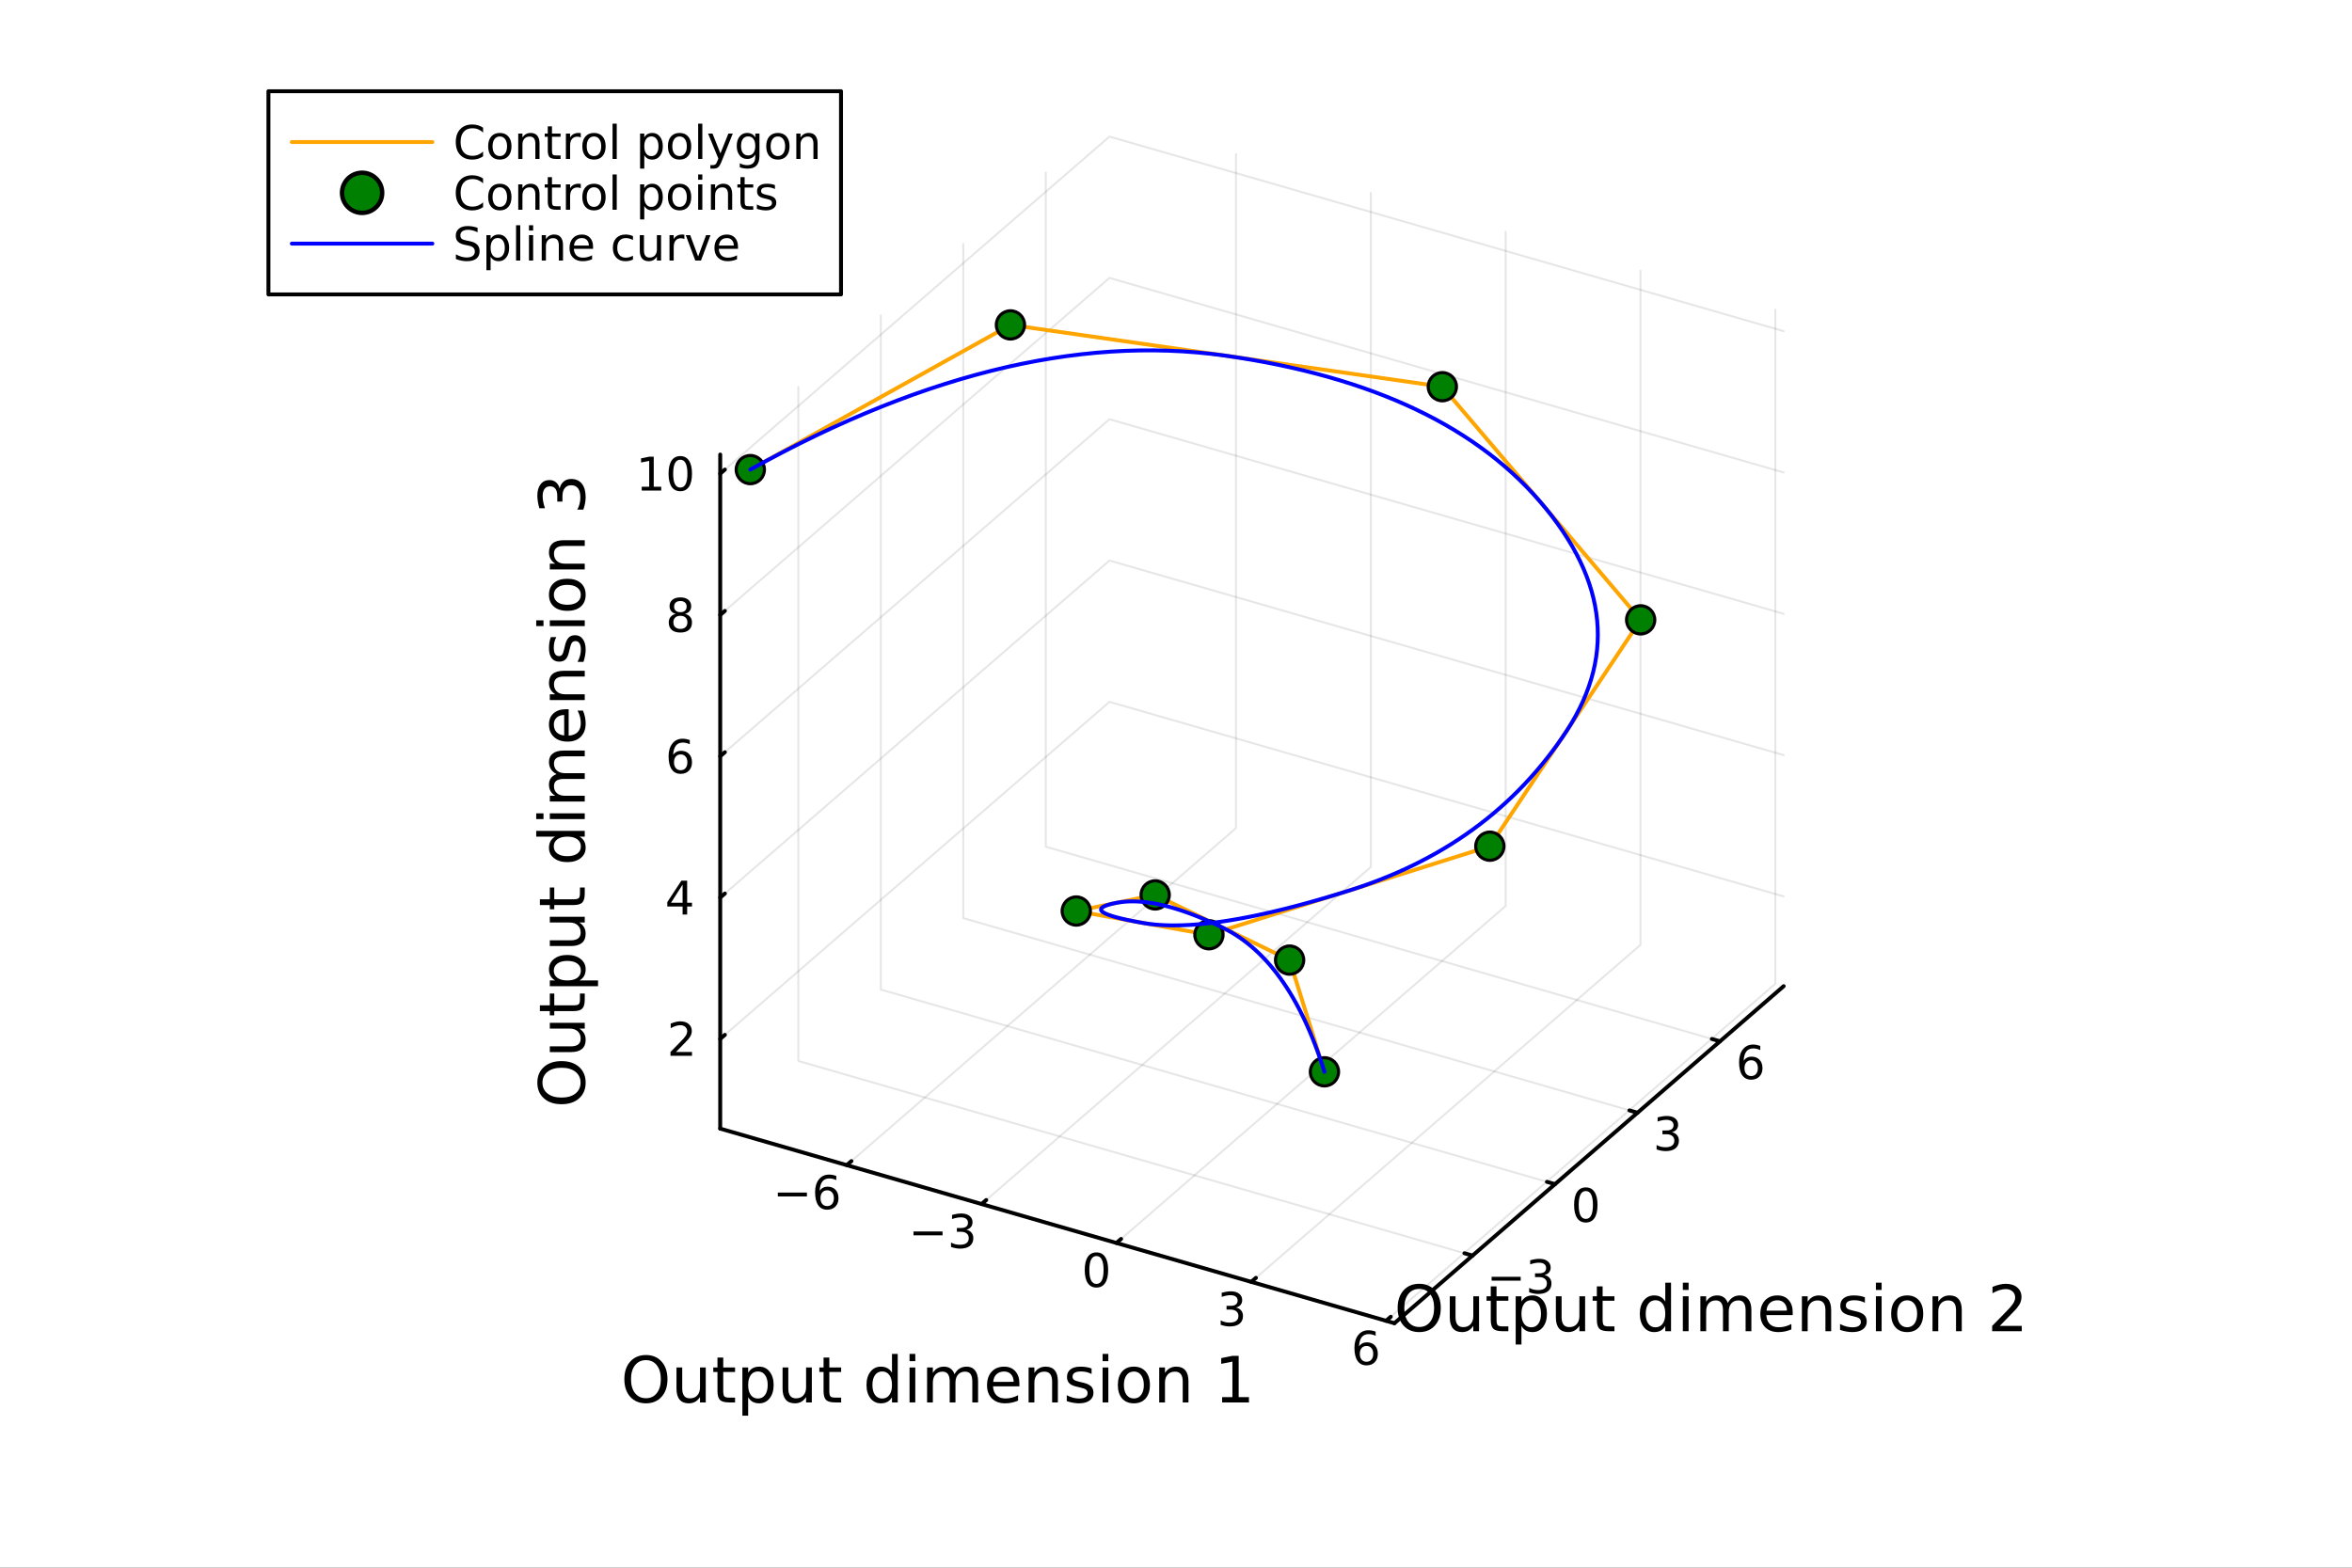 <?xml version="1.0" encoding="utf-8"?>
<svg xmlns="http://www.w3.org/2000/svg" xmlns:xlink="http://www.w3.org/1999/xlink" width="600" height="400" viewBox="0 0 2400 1600">
<rect x="0" y="0" width="2400" height="1600" fill="#333333" stroke="none"/>
<defs>
  <clipPath id="clip000">
    <rect x="0" y="0" width="2400" height="1600"/>
  </clipPath>
</defs>
<path clip-path="url(#clip000)" d="M0 1600 L2400 1600 L2400 0 L0 0  Z" fill="#ffffff" fill-rule="evenodd" fill-opacity="1"/>
<defs>
  <clipPath id="clip001">
    <rect x="480" y="0" width="1681" height="1600"/>
  </clipPath>
</defs>
<defs>
  <clipPath id="clip002">
    <rect x="202" y="47" width="2152" height="1377"/>
  </clipPath>
</defs>
<path clip-path="url(#clip002)" d="M1393.65 914.342 L1393.65 817.147 L1446.61 768.549 L1538.33 796.607 L1538.33 893.802 L1485.37 942.4 L1393.65 914.342  Z" fill="#ffffff" fill-rule="evenodd" fill-opacity="1"/>
<polyline clip-path="url(#clip002)" style="stroke:#000000; stroke-linecap:round; stroke-linejoin:round; stroke-width:2; stroke-opacity:0.1; fill:none" points="864.022,1189.16 1261.22,845.176 1261.22,157.208 "/>
<polyline clip-path="url(#clip002)" style="stroke:#000000; stroke-linecap:round; stroke-linejoin:round; stroke-width:2; stroke-opacity:0.1; fill:none" points="1001.61,1228.88 1398.81,884.894 1398.81,196.926 "/>
<polyline clip-path="url(#clip002)" style="stroke:#000000; stroke-linecap:round; stroke-linejoin:round; stroke-width:2; stroke-opacity:0.1; fill:none" points="1139.19,1268.6 1536.39,924.611 1536.39,236.644 "/>
<polyline clip-path="url(#clip002)" style="stroke:#000000; stroke-linecap:round; stroke-linejoin:round; stroke-width:2; stroke-opacity:0.1; fill:none" points="1276.78,1308.31 1673.98,964.329 1673.98,276.361 "/>
<polyline clip-path="url(#clip002)" style="stroke:#000000; stroke-linecap:round; stroke-linejoin:round; stroke-width:2; stroke-opacity:0.1; fill:none" points="1414.37,1348.03 1811.56,1004.05 1811.56,316.079 "/>
<polyline clip-path="url(#clip002)" style="stroke:#000000; stroke-linecap:round; stroke-linejoin:round; stroke-width:2; stroke-opacity:0.1; fill:none" points="1502.59,1281.46 814.617,1082.86 814.617,394.891 "/>
<polyline clip-path="url(#clip002)" style="stroke:#000000; stroke-linecap:round; stroke-linejoin:round; stroke-width:2; stroke-opacity:0.1; fill:none" points="1586.76,1208.56 898.791,1009.96 898.791,321.994 "/>
<polyline clip-path="url(#clip002)" style="stroke:#000000; stroke-linecap:round; stroke-linejoin:round; stroke-width:2; stroke-opacity:0.1; fill:none" points="1670.93,1135.66 982.965,937.065 982.965,249.097 "/>
<polyline clip-path="url(#clip002)" style="stroke:#000000; stroke-linecap:round; stroke-linejoin:round; stroke-width:2; stroke-opacity:0.1; fill:none" points="1755.11,1062.77 1067.14,864.169 1067.14,176.201 "/>
<polyline clip-path="url(#clip002)" style="stroke:#000000; stroke-linecap:round; stroke-linejoin:round; stroke-width:2; stroke-opacity:0.1; fill:none" points="734.909,1060.3 1132.11,716.32 1820.07,914.919 "/>
<polyline clip-path="url(#clip002)" style="stroke:#000000; stroke-linecap:round; stroke-linejoin:round; stroke-width:2; stroke-opacity:0.1; fill:none" points="734.909,916.075 1132.11,572.091 1820.07,770.691 "/>
<polyline clip-path="url(#clip002)" style="stroke:#000000; stroke-linecap:round; stroke-linejoin:round; stroke-width:2; stroke-opacity:0.1; fill:none" points="734.909,771.847 1132.11,427.863 1820.07,626.463 "/>
<polyline clip-path="url(#clip002)" style="stroke:#000000; stroke-linecap:round; stroke-linejoin:round; stroke-width:2; stroke-opacity:0.1; fill:none" points="734.909,627.619 1132.11,283.635 1820.07,482.235 "/>
<polyline clip-path="url(#clip002)" style="stroke:#000000; stroke-linecap:round; stroke-linejoin:round; stroke-width:2; stroke-opacity:0.1; fill:none" points="734.909,483.391 1132.11,139.407 1820.07,338.006 "/>
<polyline clip-path="url(#clip000)" style="stroke:#000000; stroke-linecap:round; stroke-linejoin:round; stroke-width:4; stroke-opacity:1; fill:none" points="734.909,1151.89 1422.88,1350.49 "/>
<polyline clip-path="url(#clip000)" style="stroke:#000000; stroke-linecap:round; stroke-linejoin:round; stroke-width:4; stroke-opacity:1; fill:none" points="864.022,1189.16 868.789,1185.03 "/>
<polyline clip-path="url(#clip000)" style="stroke:#000000; stroke-linecap:round; stroke-linejoin:round; stroke-width:4; stroke-opacity:1; fill:none" points="1001.61,1228.88 1006.37,1224.75 "/>
<polyline clip-path="url(#clip000)" style="stroke:#000000; stroke-linecap:round; stroke-linejoin:round; stroke-width:4; stroke-opacity:1; fill:none" points="1139.19,1268.6 1143.96,1264.47 "/>
<polyline clip-path="url(#clip000)" style="stroke:#000000; stroke-linecap:round; stroke-linejoin:round; stroke-width:4; stroke-opacity:1; fill:none" points="1276.78,1308.31 1281.55,1304.19 "/>
<polyline clip-path="url(#clip000)" style="stroke:#000000; stroke-linecap:round; stroke-linejoin:round; stroke-width:4; stroke-opacity:1; fill:none" points="1414.37,1348.03 1419.13,1343.9 "/>
<path clip-path="url(#clip000)" d="M793.723 1217.15 L823.399 1217.15 L823.399 1221.09 L793.723 1221.09 L793.723 1217.15 Z" fill="#000000" fill-rule="nonzero" fill-opacity="1" /><path clip-path="url(#clip000)" d="M844.07 1214.84 Q840.922 1214.84 839.07 1216.99 Q837.241 1219.14 837.241 1222.89 Q837.241 1226.62 839.07 1228.8 Q840.922 1230.95 844.07 1230.95 Q847.218 1230.95 849.047 1228.8 Q850.899 1226.62 850.899 1222.89 Q850.899 1219.14 849.047 1216.99 Q847.218 1214.84 844.07 1214.84 M853.352 1200.18 L853.352 1204.44 Q851.593 1203.61 849.788 1203.17 Q848.005 1202.73 846.246 1202.73 Q841.616 1202.73 839.163 1205.86 Q836.732 1208.98 836.385 1215.3 Q837.751 1213.29 839.811 1212.22 Q841.871 1211.13 844.348 1211.13 Q849.556 1211.13 852.565 1214.3 Q855.598 1217.45 855.598 1222.89 Q855.598 1228.22 852.45 1231.43 Q849.301 1234.65 844.07 1234.65 Q838.075 1234.65 834.903 1230.07 Q831.732 1225.46 831.732 1216.74 Q831.732 1208.54 835.621 1203.68 Q839.51 1198.8 846.061 1198.8 Q847.82 1198.8 849.602 1199.14 Q851.408 1199.49 853.352 1200.18 Z" fill="#000000" fill-rule="nonzero" fill-opacity="1" /><path clip-path="url(#clip000)" d="M932.119 1256.87 L961.795 1256.87 L961.795 1260.8 L932.119 1260.8 L932.119 1256.87 Z" fill="#000000" fill-rule="nonzero" fill-opacity="1" /><path clip-path="url(#clip000)" d="M986.054 1255.06 Q989.41 1255.78 991.285 1258.05 Q993.184 1260.32 993.184 1263.65 Q993.184 1268.77 989.665 1271.57 Q986.147 1274.37 979.665 1274.37 Q977.489 1274.37 975.174 1273.93 Q972.883 1273.51 970.429 1272.66 L970.429 1268.14 Q972.374 1269.28 974.688 1269.86 Q977.003 1270.43 979.526 1270.43 Q983.924 1270.43 986.216 1268.7 Q988.531 1266.96 988.531 1263.65 Q988.531 1260.6 986.378 1258.88 Q984.248 1257.15 980.429 1257.15 L976.401 1257.15 L976.401 1253.3 L980.614 1253.3 Q984.063 1253.3 985.892 1251.94 Q987.721 1250.55 987.721 1247.96 Q987.721 1245.3 985.823 1243.88 Q983.948 1242.45 980.429 1242.45 Q978.508 1242.45 976.309 1242.86 Q974.11 1243.28 971.471 1244.16 L971.471 1239.99 Q974.133 1239.25 976.448 1238.88 Q978.786 1238.51 980.846 1238.51 Q986.17 1238.51 989.272 1240.94 Q992.373 1243.35 992.373 1247.47 Q992.373 1250.34 990.73 1252.33 Q989.086 1254.3 986.054 1255.06 Z" fill="#000000" fill-rule="nonzero" fill-opacity="1" /><path clip-path="url(#clip000)" d="M1118.83 1281.93 Q1115.21 1281.93 1113.39 1285.5 Q1111.58 1289.04 1111.58 1296.17 Q1111.58 1303.28 1113.39 1306.84 Q1115.21 1310.38 1118.83 1310.38 Q1122.46 1310.38 1124.26 1306.84 Q1126.09 1303.28 1126.09 1296.17 Q1126.09 1289.04 1124.26 1285.5 Q1122.46 1281.93 1118.83 1281.93 M1118.83 1278.23 Q1124.64 1278.23 1127.69 1282.84 Q1130.77 1287.42 1130.77 1296.17 Q1130.77 1304.9 1127.69 1309.5 Q1124.64 1314.09 1118.83 1314.09 Q1113.01 1314.09 1109.94 1309.5 Q1106.88 1304.9 1106.88 1296.17 Q1106.88 1287.42 1109.94 1282.84 Q1113.01 1278.23 1118.83 1278.23 Z" fill="#000000" fill-rule="nonzero" fill-opacity="1" /><path clip-path="url(#clip000)" d="M1261.23 1334.5 Q1264.58 1335.22 1266.46 1337.49 Q1268.36 1339.75 1268.36 1343.09 Q1268.36 1348.2 1264.84 1351 Q1261.32 1353.8 1254.84 1353.8 Q1252.66 1353.8 1250.35 1353.36 Q1248.05 1352.95 1245.6 1352.09 L1245.6 1347.58 Q1247.55 1348.71 1249.86 1349.29 Q1252.17 1349.87 1254.7 1349.87 Q1259.1 1349.87 1261.39 1348.13 Q1263.7 1346.4 1263.7 1343.09 Q1263.7 1340.03 1261.55 1338.32 Q1259.42 1336.58 1255.6 1336.58 L1251.57 1336.58 L1251.57 1332.74 L1255.79 1332.74 Q1259.24 1332.74 1261.06 1331.37 Q1262.89 1329.99 1262.89 1327.39 Q1262.89 1324.73 1260.99 1323.32 Q1259.12 1321.88 1255.6 1321.88 Q1253.68 1321.88 1251.48 1322.3 Q1249.28 1322.72 1246.64 1323.6 L1246.64 1319.43 Q1249.3 1318.69 1251.62 1318.32 Q1253.96 1317.95 1256.02 1317.95 Q1261.34 1317.95 1264.44 1320.38 Q1267.55 1322.79 1267.55 1326.91 Q1267.55 1329.78 1265.9 1331.77 Q1264.26 1333.74 1261.23 1334.5 Z" fill="#000000" fill-rule="nonzero" fill-opacity="1" /><path clip-path="url(#clip000)" d="M1394.41 1373.71 Q1391.27 1373.71 1389.41 1375.86 Q1387.58 1378.01 1387.58 1381.76 Q1387.58 1385.49 1389.41 1387.67 Q1391.27 1389.82 1394.41 1389.82 Q1397.56 1389.82 1399.39 1387.67 Q1401.24 1385.49 1401.24 1381.76 Q1401.24 1378.01 1399.39 1375.86 Q1397.56 1373.71 1394.41 1373.71 M1403.7 1359.05 L1403.7 1363.31 Q1401.94 1362.48 1400.13 1362.04 Q1398.35 1361.6 1396.59 1361.6 Q1391.96 1361.6 1389.51 1364.73 Q1387.08 1367.85 1386.73 1374.17 Q1388.09 1372.16 1390.15 1371.09 Q1392.21 1370 1394.69 1370 Q1399.9 1370 1402.91 1373.18 Q1405.94 1376.32 1405.94 1381.76 Q1405.94 1387.09 1402.79 1390.3 Q1399.64 1393.52 1394.41 1393.52 Q1388.42 1393.52 1385.25 1388.94 Q1382.08 1384.33 1382.08 1375.61 Q1382.08 1367.41 1385.96 1362.55 Q1389.85 1357.67 1396.4 1357.67 Q1398.16 1357.67 1399.95 1358.01 Q1401.75 1358.36 1403.7 1359.05 Z" fill="#000000" fill-rule="nonzero" fill-opacity="1" /><path clip-path="url(#clip000)" d="M659.131 1388.17 Q652.128 1388.17 647.991 1393.39 Q643.885 1398.61 643.885 1407.62 Q643.885 1416.6 647.991 1421.82 Q652.128 1427.04 659.131 1427.04 Q666.133 1427.04 670.207 1421.82 Q674.313 1416.6 674.313 1407.62 Q674.313 1398.61 670.207 1393.39 Q666.133 1388.17 659.131 1388.17 M659.131 1382.95 Q669.125 1382.95 675.108 1389.67 Q681.092 1396.35 681.092 1407.62 Q681.092 1418.86 675.108 1425.57 Q669.125 1432.25 659.131 1432.25 Q649.105 1432.25 643.089 1425.57 Q637.105 1418.89 637.105 1407.62 Q637.105 1396.35 643.089 1389.67 Q649.105 1382.95 659.131 1382.95 Z" fill="#000000" fill-rule="nonzero" fill-opacity="1" /><path clip-path="url(#clip000)" d="M690.291 1417.26 L690.291 1395.68 L696.147 1395.68 L696.147 1417.04 Q696.147 1422.1 698.12 1424.65 Q700.094 1427.16 704.041 1427.16 Q708.783 1427.16 711.52 1424.14 Q714.289 1421.11 714.289 1415.9 L714.289 1395.68 L720.146 1395.68 L720.146 1431.33 L714.289 1431.33 L714.289 1425.86 Q712.157 1429.1 709.324 1430.7 Q706.523 1432.25 702.799 1432.25 Q696.656 1432.25 693.474 1428.44 Q690.291 1424.62 690.291 1417.26 M705.027 1394.82 L705.027 1394.82 Z" fill="#000000" fill-rule="nonzero" fill-opacity="1" /><path clip-path="url(#clip000)" d="M738.002 1385.56 L738.002 1395.68 L750.065 1395.68 L750.065 1400.24 L738.002 1400.24 L738.002 1419.59 Q738.002 1423.95 739.179 1425.19 Q740.389 1426.43 744.049 1426.43 L750.065 1426.43 L750.065 1431.33 L744.049 1431.33 Q737.27 1431.33 734.691 1428.82 Q732.113 1426.27 732.113 1419.59 L732.113 1400.24 L727.817 1400.24 L727.817 1395.68 L732.113 1395.68 L732.113 1385.56 L738.002 1385.56 Z" fill="#000000" fill-rule="nonzero" fill-opacity="1" /><path clip-path="url(#clip000)" d="M763.433 1425.98 L763.433 1444.89 L757.544 1444.89 L757.544 1395.68 L763.433 1395.68 L763.433 1401.09 Q765.279 1397.91 768.08 1396.38 Q770.912 1394.82 774.827 1394.82 Q781.32 1394.82 785.363 1399.98 Q789.437 1405.14 789.437 1413.54 Q789.437 1421.94 785.363 1427.1 Q781.32 1432.25 774.827 1432.25 Q770.912 1432.25 768.08 1430.73 Q765.279 1429.17 763.433 1425.98 M783.357 1413.54 Q783.357 1407.08 780.684 1403.42 Q778.042 1399.73 773.395 1399.73 Q768.748 1399.73 766.074 1403.42 Q763.433 1407.08 763.433 1413.54 Q763.433 1420 766.074 1423.69 Q768.748 1427.35 773.395 1427.35 Q778.042 1427.35 780.684 1423.69 Q783.357 1420 783.357 1413.54 Z" fill="#000000" fill-rule="nonzero" fill-opacity="1" /><path clip-path="url(#clip000)" d="M798.54 1417.26 L798.54 1395.68 L804.396 1395.68 L804.396 1417.04 Q804.396 1422.1 806.369 1424.65 Q808.343 1427.16 812.289 1427.16 Q817.032 1427.16 819.769 1424.14 Q822.538 1421.11 822.538 1415.9 L822.538 1395.68 L828.395 1395.68 L828.395 1431.33 L822.538 1431.33 L822.538 1425.86 Q820.406 1429.1 817.573 1430.7 Q814.772 1432.25 811.048 1432.25 Q804.905 1432.25 801.722 1428.44 Q798.54 1424.62 798.54 1417.26 M813.276 1394.82 L813.276 1394.82 Z" fill="#000000" fill-rule="nonzero" fill-opacity="1" /><path clip-path="url(#clip000)" d="M846.25 1385.56 L846.25 1395.68 L858.314 1395.68 L858.314 1400.24 L846.25 1400.24 L846.25 1419.59 Q846.25 1423.95 847.428 1425.19 Q848.638 1426.43 852.298 1426.43 L858.314 1426.43 L858.314 1431.33 L852.298 1431.33 Q845.518 1431.33 842.94 1428.82 Q840.362 1426.27 840.362 1419.59 L840.362 1400.24 L836.065 1400.24 L836.065 1395.68 L840.362 1395.68 L840.362 1385.56 L846.25 1385.56 Z" fill="#000000" fill-rule="nonzero" fill-opacity="1" /><path clip-path="url(#clip000)" d="M910.194 1401.09 L910.194 1381.81 L916.05 1381.81 L916.05 1431.33 L910.194 1431.33 L910.194 1425.98 Q908.348 1429.17 905.515 1430.73 Q902.714 1432.25 898.768 1432.25 Q892.306 1432.25 888.232 1427.1 Q884.19 1421.94 884.19 1413.54 Q884.19 1405.14 888.232 1399.98 Q892.306 1394.82 898.768 1394.82 Q902.714 1394.82 905.515 1396.38 Q908.348 1397.91 910.194 1401.09 M890.238 1413.54 Q890.238 1420 892.879 1423.69 Q895.553 1427.35 900.2 1427.35 Q904.847 1427.35 907.52 1423.69 Q910.194 1420 910.194 1413.54 Q910.194 1407.08 907.52 1403.42 Q904.847 1399.73 900.2 1399.73 Q895.553 1399.73 892.879 1403.42 Q890.238 1407.08 890.238 1413.54 Z" fill="#000000" fill-rule="nonzero" fill-opacity="1" /><path clip-path="url(#clip000)" d="M928.113 1395.68 L933.97 1395.68 L933.97 1431.33 L928.113 1431.33 L928.113 1395.68 M928.113 1381.81 L933.97 1381.81 L933.97 1389.22 L928.113 1389.22 L928.113 1381.81 Z" fill="#000000" fill-rule="nonzero" fill-opacity="1" /><path clip-path="url(#clip000)" d="M973.978 1402.53 Q976.175 1398.58 979.23 1396.7 Q982.286 1394.82 986.423 1394.82 Q991.993 1394.82 995.017 1398.74 Q998.041 1402.62 998.041 1409.82 L998.041 1431.33 L992.152 1431.33 L992.152 1410.01 Q992.152 1404.88 990.338 1402.4 Q988.524 1399.92 984.8 1399.92 Q980.249 1399.92 977.607 1402.94 Q974.965 1405.96 974.965 1411.18 L974.965 1431.33 L969.077 1431.33 L969.077 1410.01 Q969.077 1404.85 967.263 1402.4 Q965.448 1399.92 961.661 1399.92 Q957.173 1399.92 954.531 1402.97 Q951.889 1406 951.889 1411.18 L951.889 1431.33 L946.001 1431.33 L946.001 1395.68 L951.889 1395.68 L951.889 1401.22 Q953.895 1397.94 956.695 1396.38 Q959.496 1394.82 963.348 1394.82 Q967.231 1394.82 969.936 1396.8 Q972.673 1398.77 973.978 1402.53 Z" fill="#000000" fill-rule="nonzero" fill-opacity="1" /><path clip-path="url(#clip000)" d="M1040.21 1412.04 L1040.21 1414.91 L1013.29 1414.91 Q1013.67 1420.96 1016.92 1424.14 Q1020.19 1427.29 1026.02 1427.29 Q1029.39 1427.29 1032.54 1426.46 Q1035.73 1425.63 1038.84 1423.98 L1038.84 1429.52 Q1035.69 1430.85 1032.38 1431.55 Q1029.07 1432.25 1025.67 1432.25 Q1017.14 1432.25 1012.14 1427.29 Q1007.18 1422.32 1007.18 1413.86 Q1007.18 1405.11 1011.89 1399.98 Q1016.63 1394.82 1024.65 1394.82 Q1031.84 1394.82 1036.01 1399.47 Q1040.21 1404.09 1040.21 1412.04 M1034.36 1410.33 Q1034.29 1405.52 1031.65 1402.65 Q1029.04 1399.79 1024.71 1399.79 Q1019.81 1399.79 1016.85 1402.56 Q1013.92 1405.33 1013.48 1410.36 L1034.36 1410.33 Z" fill="#000000" fill-rule="nonzero" fill-opacity="1" /><path clip-path="url(#clip000)" d="M1079.46 1409.82 L1079.46 1431.33 L1073.6 1431.33 L1073.6 1410.01 Q1073.6 1404.95 1071.63 1402.43 Q1069.65 1399.92 1065.71 1399.92 Q1060.97 1399.92 1058.23 1402.94 Q1055.49 1405.96 1055.49 1411.18 L1055.49 1431.33 L1049.6 1431.33 L1049.6 1395.68 L1055.49 1395.68 L1055.49 1401.22 Q1057.59 1398.01 1060.42 1396.42 Q1063.29 1394.82 1067.01 1394.82 Q1073.16 1394.82 1076.31 1398.64 Q1079.46 1402.43 1079.46 1409.82 Z" fill="#000000" fill-rule="nonzero" fill-opacity="1" /><path clip-path="url(#clip000)" d="M1113.86 1396.73 L1113.86 1402.27 Q1111.38 1401 1108.71 1400.36 Q1106.03 1399.73 1103.17 1399.73 Q1098.81 1399.73 1096.61 1401.06 Q1094.45 1402.4 1094.45 1405.07 Q1094.45 1407.11 1096.01 1408.29 Q1097.57 1409.43 1102.28 1410.48 L1104.28 1410.93 Q1110.52 1412.27 1113.13 1414.72 Q1115.77 1417.14 1115.77 1421.5 Q1115.77 1426.46 1111.83 1429.36 Q1107.91 1432.25 1101.04 1432.25 Q1098.17 1432.25 1095.05 1431.68 Q1091.97 1431.14 1088.53 1430.03 L1088.53 1423.98 Q1091.78 1425.67 1094.93 1426.53 Q1098.08 1427.35 1101.17 1427.35 Q1105.3 1427.35 1107.53 1425.95 Q1109.76 1424.52 1109.76 1421.94 Q1109.76 1419.56 1108.14 1418.28 Q1106.54 1417.01 1101.1 1415.83 L1099.06 1415.35 Q1093.62 1414.21 1091.2 1411.85 Q1088.78 1409.47 1088.78 1405.33 Q1088.78 1400.3 1092.35 1397.56 Q1095.91 1394.82 1102.47 1394.82 Q1105.72 1394.82 1108.58 1395.3 Q1111.45 1395.78 1113.86 1396.73 Z" fill="#000000" fill-rule="nonzero" fill-opacity="1" /><path clip-path="url(#clip000)" d="M1125.1 1395.68 L1130.96 1395.68 L1130.96 1431.33 L1125.1 1431.33 L1125.1 1395.68 M1125.1 1381.81 L1130.96 1381.81 L1130.96 1389.22 L1125.1 1389.22 L1125.1 1381.81 Z" fill="#000000" fill-rule="nonzero" fill-opacity="1" /><path clip-path="url(#clip000)" d="M1157.02 1399.79 Q1152.31 1399.79 1149.58 1403.48 Q1146.84 1407.14 1146.84 1413.54 Q1146.84 1419.94 1149.54 1423.63 Q1152.28 1427.29 1157.02 1427.29 Q1161.7 1427.29 1164.44 1423.6 Q1167.18 1419.91 1167.18 1413.54 Q1167.18 1407.21 1164.44 1403.51 Q1161.7 1399.79 1157.02 1399.79 M1157.02 1394.82 Q1164.66 1394.82 1169.02 1399.79 Q1173.38 1404.76 1173.38 1413.54 Q1173.38 1422.29 1169.02 1427.29 Q1164.66 1432.25 1157.02 1432.25 Q1149.35 1432.25 1144.99 1427.29 Q1140.66 1422.29 1140.66 1413.54 Q1140.66 1404.76 1144.99 1399.79 Q1149.35 1394.82 1157.02 1394.82 Z" fill="#000000" fill-rule="nonzero" fill-opacity="1" /><path clip-path="url(#clip000)" d="M1212.72 1409.82 L1212.72 1431.33 L1206.87 1431.33 L1206.87 1410.01 Q1206.87 1404.95 1204.89 1402.43 Q1202.92 1399.92 1198.97 1399.92 Q1194.23 1399.92 1191.49 1402.94 Q1188.76 1405.96 1188.76 1411.18 L1188.76 1431.33 L1182.87 1431.33 L1182.87 1395.68 L1188.76 1395.68 L1188.76 1401.22 Q1190.86 1398.01 1193.69 1396.42 Q1196.56 1394.82 1200.28 1394.82 Q1206.42 1394.82 1209.57 1398.64 Q1212.72 1402.43 1212.72 1409.82 Z" fill="#000000" fill-rule="nonzero" fill-opacity="1" /><path clip-path="url(#clip000)" d="M1247.07 1425.92 L1257.57 1425.92 L1257.57 1389.67 L1246.14 1391.96 L1246.14 1386.1 L1257.51 1383.81 L1263.94 1383.81 L1263.94 1425.92 L1274.44 1425.92 L1274.44 1431.33 L1247.07 1431.33 L1247.07 1425.92 Z" fill="#000000" fill-rule="nonzero" fill-opacity="1" /><polyline clip-path="url(#clip000)" style="stroke:#000000; stroke-linecap:round; stroke-linejoin:round; stroke-width:4; stroke-opacity:1; fill:none" points="1422.88,1350.49 1820.07,1006.5 "/>
<polyline clip-path="url(#clip000)" style="stroke:#000000; stroke-linecap:round; stroke-linejoin:round; stroke-width:4; stroke-opacity:1; fill:none" points="1502.59,1281.46 1494.33,1279.07 "/>
<polyline clip-path="url(#clip000)" style="stroke:#000000; stroke-linecap:round; stroke-linejoin:round; stroke-width:4; stroke-opacity:1; fill:none" points="1586.76,1208.56 1578.5,1206.18 "/>
<polyline clip-path="url(#clip000)" style="stroke:#000000; stroke-linecap:round; stroke-linejoin:round; stroke-width:4; stroke-opacity:1; fill:none" points="1670.93,1135.66 1662.68,1133.28 "/>
<polyline clip-path="url(#clip000)" style="stroke:#000000; stroke-linecap:round; stroke-linejoin:round; stroke-width:4; stroke-opacity:1; fill:none" points="1755.11,1062.77 1746.85,1060.38 "/>
<path clip-path="url(#clip000)" d="M1522.06 1303.13 L1551.73 1303.13 L1551.73 1307.06 L1522.06 1307.06 L1522.06 1303.13 Z" fill="#000000" fill-rule="nonzero" fill-opacity="1" /><path clip-path="url(#clip000)" d="M1575.99 1301.32 Q1579.35 1302.04 1581.22 1304.31 Q1583.12 1306.58 1583.12 1309.91 Q1583.12 1315.03 1579.6 1317.83 Q1576.09 1320.63 1569.6 1320.63 Q1567.43 1320.63 1565.11 1320.19 Q1562.82 1319.77 1560.37 1318.92 L1560.37 1314.4 Q1562.31 1315.54 1564.63 1316.11 Q1566.94 1316.69 1569.46 1316.69 Q1573.86 1316.69 1576.15 1314.96 Q1578.47 1313.22 1578.47 1309.91 Q1578.47 1306.86 1576.32 1305.14 Q1574.19 1303.41 1570.37 1303.41 L1566.34 1303.41 L1566.34 1299.56 L1570.55 1299.56 Q1574 1299.56 1575.83 1298.2 Q1577.66 1296.81 1577.66 1294.22 Q1577.66 1291.55 1575.76 1290.14 Q1573.89 1288.71 1570.37 1288.71 Q1568.45 1288.71 1566.25 1289.12 Q1564.05 1289.54 1561.41 1290.42 L1561.41 1286.25 Q1564.07 1285.51 1566.39 1285.14 Q1568.72 1284.77 1570.78 1284.77 Q1576.11 1284.77 1579.21 1287.2 Q1582.31 1289.61 1582.31 1293.73 Q1582.31 1296.6 1580.67 1298.59 Q1579.02 1300.56 1575.99 1301.32 Z" fill="#000000" fill-rule="nonzero" fill-opacity="1" /><path clip-path="url(#clip000)" d="M1618.18 1215.58 Q1614.56 1215.58 1612.74 1219.14 Q1610.93 1222.69 1610.93 1229.82 Q1610.93 1236.92 1612.74 1240.49 Q1614.56 1244.03 1618.18 1244.03 Q1621.81 1244.03 1623.62 1240.49 Q1625.44 1236.92 1625.44 1229.82 Q1625.44 1222.69 1623.62 1219.14 Q1621.81 1215.58 1618.18 1215.58 M1618.18 1211.88 Q1623.99 1211.88 1627.04 1216.48 Q1630.12 1221.07 1630.12 1229.82 Q1630.12 1238.54 1627.04 1243.15 Q1623.99 1247.73 1618.18 1247.73 Q1612.37 1247.73 1609.29 1243.15 Q1606.23 1238.54 1606.23 1229.82 Q1606.23 1221.07 1609.29 1216.48 Q1612.37 1211.88 1618.18 1211.88 Z" fill="#000000" fill-rule="nonzero" fill-opacity="1" /><path clip-path="url(#clip000)" d="M1706.03 1155.53 Q1709.39 1156.25 1711.26 1158.52 Q1713.16 1160.78 1713.16 1164.12 Q1713.16 1169.23 1709.64 1172.03 Q1706.12 1174.84 1699.64 1174.84 Q1697.47 1174.84 1695.15 1174.4 Q1692.86 1173.98 1690.41 1173.12 L1690.41 1168.61 Q1692.35 1169.74 1694.66 1170.32 Q1696.98 1170.9 1699.5 1170.9 Q1703.9 1170.9 1706.19 1169.16 Q1708.51 1167.43 1708.51 1164.12 Q1708.51 1161.06 1706.35 1159.35 Q1704.22 1157.61 1700.41 1157.61 L1696.38 1157.61 L1696.38 1153.77 L1700.59 1153.77 Q1704.04 1153.77 1705.87 1152.4 Q1707.7 1151.02 1707.7 1148.42 Q1707.7 1145.76 1705.8 1144.35 Q1703.92 1142.91 1700.41 1142.91 Q1698.48 1142.91 1696.28 1143.33 Q1694.09 1143.75 1691.45 1144.63 L1691.45 1140.46 Q1694.11 1139.72 1696.42 1139.35 Q1698.76 1138.98 1700.82 1138.98 Q1706.15 1138.98 1709.25 1141.41 Q1712.35 1143.82 1712.35 1147.94 Q1712.35 1150.81 1710.71 1152.8 Q1709.06 1154.77 1706.03 1155.53 Z" fill="#000000" fill-rule="nonzero" fill-opacity="1" /><path clip-path="url(#clip000)" d="M1786.92 1082.12 Q1783.77 1082.12 1781.92 1084.28 Q1780.09 1086.43 1780.09 1090.18 Q1780.09 1093.91 1781.92 1096.08 Q1783.77 1098.23 1786.92 1098.23 Q1790.06 1098.23 1791.89 1096.08 Q1793.75 1093.91 1793.75 1090.18 Q1793.75 1086.43 1791.89 1084.28 Q1790.06 1082.12 1786.92 1082.12 M1796.2 1067.47 L1796.2 1071.73 Q1794.44 1070.9 1792.63 1070.46 Q1790.85 1070.02 1789.09 1070.02 Q1784.46 1070.02 1782.01 1073.14 Q1779.58 1076.27 1779.23 1082.59 Q1780.6 1080.57 1782.66 1079.51 Q1784.72 1078.42 1787.19 1078.42 Q1792.4 1078.42 1795.41 1081.59 Q1798.44 1084.74 1798.44 1090.18 Q1798.44 1095.5 1795.3 1098.72 Q1792.15 1101.94 1786.92 1101.94 Q1780.92 1101.94 1777.75 1097.36 Q1774.58 1092.75 1774.58 1084.02 Q1774.58 1075.83 1778.47 1070.97 Q1782.36 1066.08 1788.91 1066.08 Q1790.67 1066.08 1792.45 1066.43 Q1794.25 1066.78 1796.2 1067.47 Z" fill="#000000" fill-rule="nonzero" fill-opacity="1" /><path clip-path="url(#clip000)" d="M1448.21 1315.48 Q1441.21 1315.48 1437.07 1320.7 Q1432.96 1325.92 1432.96 1334.93 Q1432.96 1343.9 1437.07 1349.12 Q1441.21 1354.34 1448.21 1354.34 Q1455.21 1354.34 1459.28 1349.12 Q1463.39 1343.9 1463.39 1334.93 Q1463.39 1325.92 1459.28 1320.7 Q1455.21 1315.48 1448.21 1315.48 M1448.21 1310.26 Q1458.2 1310.26 1464.19 1316.98 Q1470.17 1323.66 1470.17 1334.93 Q1470.17 1346.16 1464.19 1352.88 Q1458.2 1359.56 1448.21 1359.56 Q1438.18 1359.56 1432.17 1352.88 Q1426.18 1346.19 1426.18 1334.93 Q1426.18 1323.66 1432.17 1316.98 Q1438.18 1310.26 1448.21 1310.26 Z" fill="#000000" fill-rule="nonzero" fill-opacity="1" /><path clip-path="url(#clip000)" d="M1479.37 1344.57 L1479.37 1322.99 L1485.22 1322.99 L1485.22 1344.35 Q1485.22 1349.41 1487.2 1351.96 Q1489.17 1354.47 1493.12 1354.47 Q1497.86 1354.47 1500.6 1351.45 Q1503.37 1348.42 1503.37 1343.2 L1503.37 1322.99 L1509.22 1322.99 L1509.22 1358.64 L1503.37 1358.64 L1503.37 1353.17 Q1501.23 1356.41 1498.4 1358 Q1495.6 1359.56 1491.88 1359.56 Q1485.73 1359.56 1482.55 1355.74 Q1479.37 1351.92 1479.37 1344.57 M1494.11 1322.13 L1494.11 1322.13 Z" fill="#000000" fill-rule="nonzero" fill-opacity="1" /><path clip-path="url(#clip000)" d="M1527.08 1312.87 L1527.08 1322.99 L1539.14 1322.99 L1539.14 1327.54 L1527.08 1327.54 L1527.08 1346.89 Q1527.08 1351.26 1528.26 1352.5 Q1529.47 1353.74 1533.13 1353.74 L1539.14 1353.74 L1539.14 1358.64 L1533.13 1358.64 Q1526.35 1358.64 1523.77 1356.13 Q1521.19 1353.58 1521.19 1346.89 L1521.19 1327.54 L1516.89 1327.54 L1516.89 1322.99 L1521.19 1322.99 L1521.19 1312.87 L1527.08 1312.87 Z" fill="#000000" fill-rule="nonzero" fill-opacity="1" /><path clip-path="url(#clip000)" d="M1552.51 1353.29 L1552.51 1372.2 L1546.62 1372.2 L1546.62 1322.99 L1552.51 1322.99 L1552.51 1328.4 Q1554.36 1325.22 1557.16 1323.69 Q1559.99 1322.13 1563.91 1322.13 Q1570.4 1322.13 1574.44 1327.29 Q1578.51 1332.44 1578.51 1340.85 Q1578.51 1349.25 1574.44 1354.41 Q1570.4 1359.56 1563.91 1359.56 Q1559.99 1359.56 1557.16 1358.03 Q1554.36 1356.48 1552.51 1353.29 M1572.44 1340.85 Q1572.44 1334.39 1569.76 1330.73 Q1567.12 1327.03 1562.47 1327.03 Q1557.83 1327.03 1555.15 1330.73 Q1552.51 1334.39 1552.51 1340.85 Q1552.51 1347.31 1555.15 1351 Q1557.83 1354.66 1562.47 1354.66 Q1567.12 1354.66 1569.76 1351 Q1572.44 1347.31 1572.44 1340.85 Z" fill="#000000" fill-rule="nonzero" fill-opacity="1" /><path clip-path="url(#clip000)" d="M1587.62 1344.57 L1587.62 1322.99 L1593.47 1322.99 L1593.47 1344.35 Q1593.47 1349.41 1595.45 1351.96 Q1597.42 1354.47 1601.37 1354.47 Q1606.11 1354.47 1608.85 1351.45 Q1611.62 1348.42 1611.62 1343.2 L1611.62 1322.99 L1617.47 1322.99 L1617.47 1358.64 L1611.62 1358.64 L1611.62 1353.17 Q1609.48 1356.41 1606.65 1358 Q1603.85 1359.56 1600.13 1359.56 Q1593.98 1359.56 1590.8 1355.74 Q1587.62 1351.92 1587.62 1344.57 M1602.35 1322.13 L1602.35 1322.13 Z" fill="#000000" fill-rule="nonzero" fill-opacity="1" /><path clip-path="url(#clip000)" d="M1635.33 1312.87 L1635.33 1322.99 L1647.39 1322.99 L1647.39 1327.54 L1635.33 1327.54 L1635.33 1346.89 Q1635.33 1351.26 1636.51 1352.5 Q1637.72 1353.74 1641.38 1353.74 L1647.39 1353.74 L1647.39 1358.64 L1641.38 1358.64 Q1634.6 1358.64 1632.02 1356.13 Q1629.44 1353.58 1629.44 1346.89 L1629.44 1327.54 L1625.14 1327.54 L1625.14 1322.99 L1629.44 1322.99 L1629.44 1312.87 L1635.33 1312.87 Z" fill="#000000" fill-rule="nonzero" fill-opacity="1" /><path clip-path="url(#clip000)" d="M1699.27 1328.4 L1699.27 1309.11 L1705.13 1309.11 L1705.13 1358.64 L1699.27 1358.64 L1699.27 1353.29 Q1697.43 1356.48 1694.59 1358.03 Q1691.79 1359.56 1687.85 1359.56 Q1681.38 1359.56 1677.31 1354.41 Q1673.27 1349.25 1673.27 1340.85 Q1673.27 1332.44 1677.31 1327.29 Q1681.38 1322.13 1687.85 1322.13 Q1691.79 1322.13 1694.59 1323.69 Q1697.43 1325.22 1699.27 1328.4 M1679.32 1340.85 Q1679.32 1347.31 1681.96 1351 Q1684.63 1354.66 1689.28 1354.66 Q1693.92 1354.66 1696.6 1351 Q1699.27 1347.31 1699.27 1340.85 Q1699.27 1334.39 1696.6 1330.73 Q1693.92 1327.03 1689.28 1327.03 Q1684.63 1327.03 1681.96 1330.73 Q1679.32 1334.39 1679.32 1340.85 Z" fill="#000000" fill-rule="nonzero" fill-opacity="1" /><path clip-path="url(#clip000)" d="M1717.19 1322.99 L1723.05 1322.99 L1723.05 1358.64 L1717.19 1358.64 L1717.19 1322.99 M1717.19 1309.11 L1723.05 1309.11 L1723.05 1316.53 L1717.19 1316.53 L1717.19 1309.11 Z" fill="#000000" fill-rule="nonzero" fill-opacity="1" /><path clip-path="url(#clip000)" d="M1763.06 1329.83 Q1765.25 1325.89 1768.31 1324.01 Q1771.36 1322.13 1775.5 1322.13 Q1781.07 1322.13 1784.09 1326.05 Q1787.12 1329.93 1787.12 1337.12 L1787.12 1358.64 L1781.23 1358.64 L1781.23 1337.31 Q1781.23 1332.19 1779.42 1329.71 Q1777.6 1327.22 1773.88 1327.22 Q1769.33 1327.22 1766.68 1330.25 Q1764.04 1333.27 1764.04 1338.49 L1764.04 1358.64 L1758.15 1358.64 L1758.15 1337.31 Q1758.15 1332.16 1756.34 1329.71 Q1754.53 1327.22 1750.74 1327.22 Q1746.25 1327.22 1743.61 1330.28 Q1740.97 1333.3 1740.97 1338.49 L1740.97 1358.64 L1735.08 1358.64 L1735.08 1322.99 L1740.97 1322.99 L1740.97 1328.53 Q1742.97 1325.25 1745.77 1323.69 Q1748.57 1322.13 1752.43 1322.13 Q1756.31 1322.13 1759.01 1324.11 Q1761.75 1326.08 1763.06 1329.83 Z" fill="#000000" fill-rule="nonzero" fill-opacity="1" /><path clip-path="url(#clip000)" d="M1829.29 1339.35 L1829.29 1342.22 L1802.36 1342.22 Q1802.75 1348.26 1805.99 1351.45 Q1809.27 1354.6 1815.1 1354.6 Q1818.47 1354.6 1821.62 1353.77 Q1824.8 1352.94 1827.92 1351.29 L1827.92 1356.83 Q1824.77 1358.16 1821.46 1358.86 Q1818.15 1359.56 1814.75 1359.56 Q1806.22 1359.56 1801.22 1354.6 Q1796.25 1349.63 1796.25 1341.17 Q1796.25 1332.41 1800.96 1327.29 Q1805.71 1322.13 1813.73 1322.13 Q1820.92 1322.13 1825.09 1326.78 Q1829.29 1331.39 1829.29 1339.35 M1823.43 1337.63 Q1823.37 1332.83 1820.73 1329.96 Q1818.12 1327.1 1813.79 1327.1 Q1808.89 1327.1 1805.93 1329.87 Q1803 1332.64 1802.56 1337.66 L1823.43 1337.63 Z" fill="#000000" fill-rule="nonzero" fill-opacity="1" /><path clip-path="url(#clip000)" d="M1868.54 1337.12 L1868.54 1358.64 L1862.68 1358.64 L1862.68 1337.31 Q1862.68 1332.25 1860.71 1329.74 Q1858.73 1327.22 1854.79 1327.22 Q1850.04 1327.22 1847.31 1330.25 Q1844.57 1333.27 1844.57 1338.49 L1844.57 1358.64 L1838.68 1358.64 L1838.68 1322.99 L1844.57 1322.99 L1844.57 1328.53 Q1846.67 1325.32 1849.5 1323.72 Q1852.37 1322.13 1856.09 1322.13 Q1862.23 1322.13 1865.38 1325.95 Q1868.54 1329.74 1868.54 1337.12 Z" fill="#000000" fill-rule="nonzero" fill-opacity="1" /><path clip-path="url(#clip000)" d="M1902.94 1324.04 L1902.94 1329.58 Q1900.46 1328.31 1897.79 1327.67 Q1895.11 1327.03 1892.25 1327.03 Q1887.89 1327.03 1885.69 1328.37 Q1883.53 1329.71 1883.53 1332.38 Q1883.53 1334.42 1885.09 1335.6 Q1886.65 1336.74 1891.36 1337.79 L1893.36 1338.24 Q1899.6 1339.57 1902.21 1342.03 Q1904.85 1344.44 1904.85 1348.8 Q1904.85 1353.77 1900.91 1356.67 Q1896.99 1359.56 1890.12 1359.56 Q1887.25 1359.56 1884.13 1358.99 Q1881.04 1358.45 1877.61 1357.33 L1877.61 1351.29 Q1880.85 1352.97 1884 1353.83 Q1887.16 1354.66 1890.24 1354.66 Q1894.38 1354.66 1896.61 1353.26 Q1898.84 1351.83 1898.84 1349.25 Q1898.84 1346.86 1897.21 1345.59 Q1895.62 1344.32 1890.18 1343.14 L1888.14 1342.66 Q1882.7 1341.52 1880.28 1339.16 Q1877.86 1336.77 1877.86 1332.64 Q1877.86 1327.61 1881.43 1324.87 Q1884.99 1322.13 1891.55 1322.13 Q1894.79 1322.13 1897.66 1322.61 Q1900.52 1323.09 1902.94 1324.04 Z" fill="#000000" fill-rule="nonzero" fill-opacity="1" /><path clip-path="url(#clip000)" d="M1914.18 1322.99 L1920.03 1322.99 L1920.03 1358.64 L1914.18 1358.64 L1914.18 1322.99 M1914.18 1309.11 L1920.03 1309.11 L1920.03 1316.53 L1914.18 1316.53 L1914.18 1309.11 Z" fill="#000000" fill-rule="nonzero" fill-opacity="1" /><path clip-path="url(#clip000)" d="M1946.1 1327.1 Q1941.39 1327.1 1938.65 1330.79 Q1935.92 1334.45 1935.92 1340.85 Q1935.92 1347.24 1938.62 1350.94 Q1941.36 1354.6 1946.1 1354.6 Q1950.78 1354.6 1953.52 1350.91 Q1956.26 1347.21 1956.26 1340.85 Q1956.26 1334.51 1953.52 1330.82 Q1950.78 1327.1 1946.1 1327.1 M1946.1 1322.13 Q1953.74 1322.13 1958.1 1327.1 Q1962.46 1332.06 1962.46 1340.85 Q1962.46 1349.6 1958.1 1354.6 Q1953.74 1359.56 1946.1 1359.56 Q1938.43 1359.56 1934.07 1354.6 Q1929.74 1349.6 1929.74 1340.85 Q1929.74 1332.06 1934.07 1327.1 Q1938.43 1322.13 1946.1 1322.13 Z" fill="#000000" fill-rule="nonzero" fill-opacity="1" /><path clip-path="url(#clip000)" d="M2001.8 1337.12 L2001.8 1358.64 L1995.95 1358.64 L1995.95 1337.31 Q1995.95 1332.25 1993.97 1329.74 Q1992 1327.22 1988.05 1327.22 Q1983.31 1327.22 1980.57 1330.25 Q1977.84 1333.27 1977.84 1338.49 L1977.84 1358.64 L1971.95 1358.64 L1971.95 1322.99 L1977.84 1322.99 L1977.84 1328.53 Q1979.94 1325.32 1982.77 1323.72 Q1985.63 1322.13 1989.36 1322.13 Q1995.5 1322.13 1998.65 1325.95 Q2001.8 1329.74 2001.8 1337.12 Z" fill="#000000" fill-rule="nonzero" fill-opacity="1" /><path clip-path="url(#clip000)" d="M2040.57 1353.23 L2063.01 1353.23 L2063.01 1358.64 L2032.83 1358.64 L2032.83 1353.23 Q2036.5 1349.44 2042.8 1343.08 Q2049.13 1336.68 2050.75 1334.83 Q2053.84 1331.36 2055.05 1328.98 Q2056.29 1326.56 2056.29 1324.23 Q2056.29 1320.45 2053.62 1318.06 Q2050.98 1315.67 2046.71 1315.67 Q2043.69 1315.67 2040.31 1316.72 Q2036.97 1317.77 2033.15 1319.9 L2033.15 1313.41 Q2037.04 1311.85 2040.41 1311.06 Q2043.78 1310.26 2046.58 1310.26 Q2053.97 1310.26 2058.36 1313.95 Q2062.75 1317.64 2062.75 1323.82 Q2062.75 1326.75 2061.64 1329.39 Q2060.56 1332 2057.66 1335.56 Q2056.87 1336.49 2052.6 1340.91 Q2048.34 1345.3 2040.57 1353.23 Z" fill="#000000" fill-rule="nonzero" fill-opacity="1" /><polyline clip-path="url(#clip000)" style="stroke:#000000; stroke-linecap:round; stroke-linejoin:round; stroke-width:4; stroke-opacity:1; fill:none" points="734.909,1151.89 734.909,463.92 "/>
<polyline clip-path="url(#clip000)" style="stroke:#000000; stroke-linecap:round; stroke-linejoin:round; stroke-width:4; stroke-opacity:1; fill:none" points="734.909,1060.3 739.675,1056.18 "/>
<polyline clip-path="url(#clip000)" style="stroke:#000000; stroke-linecap:round; stroke-linejoin:round; stroke-width:4; stroke-opacity:1; fill:none" points="734.909,916.075 739.675,911.948 "/>
<polyline clip-path="url(#clip000)" style="stroke:#000000; stroke-linecap:round; stroke-linejoin:round; stroke-width:4; stroke-opacity:1; fill:none" points="734.909,771.847 739.675,767.72 "/>
<polyline clip-path="url(#clip000)" style="stroke:#000000; stroke-linecap:round; stroke-linejoin:round; stroke-width:4; stroke-opacity:1; fill:none" points="734.909,627.619 739.675,623.491 "/>
<polyline clip-path="url(#clip000)" style="stroke:#000000; stroke-linecap:round; stroke-linejoin:round; stroke-width:4; stroke-opacity:1; fill:none" points="734.909,483.391 739.675,479.263 "/>
<path clip-path="url(#clip000)" d="M689.789 1073.65 L706.109 1073.65 L706.109 1077.58 L684.164 1077.58 L684.164 1073.65 Q686.826 1070.89 691.41 1066.26 Q696.016 1061.61 697.197 1060.27 Q699.442 1057.75 700.322 1056.01 Q701.224 1054.25 701.224 1052.56 Q701.224 1049.81 699.28 1048.07 Q697.359 1046.33 694.257 1046.33 Q692.058 1046.33 689.604 1047.1 Q687.173 1047.86 684.396 1049.41 L684.396 1044.69 Q687.22 1043.56 689.673 1042.98 Q692.127 1042.4 694.164 1042.4 Q699.534 1042.4 702.729 1045.08 Q705.923 1047.77 705.923 1052.26 Q705.923 1054.39 705.113 1056.31 Q704.326 1058.21 702.22 1060.8 Q701.641 1061.47 698.539 1064.69 Q695.437 1067.88 689.789 1073.65 Z" fill="#000000" fill-rule="nonzero" fill-opacity="1" /><path clip-path="url(#clip000)" d="M696.525 902.869 L684.72 921.318 L696.525 921.318 L696.525 902.869 M695.298 898.795 L701.178 898.795 L701.178 921.318 L706.109 921.318 L706.109 925.207 L701.178 925.207 L701.178 933.355 L696.525 933.355 L696.525 925.207 L680.923 925.207 L680.923 920.693 L695.298 898.795 Z" fill="#000000" fill-rule="nonzero" fill-opacity="1" /><path clip-path="url(#clip000)" d="M694.581 769.984 Q691.433 769.984 689.581 772.137 Q687.752 774.289 687.752 778.039 Q687.752 781.766 689.581 783.942 Q691.433 786.095 694.581 786.095 Q697.729 786.095 699.558 783.942 Q701.409 781.766 701.409 778.039 Q701.409 774.289 699.558 772.137 Q697.729 769.984 694.581 769.984 M703.863 755.331 L703.863 759.59 Q702.104 758.757 700.298 758.317 Q698.516 757.877 696.757 757.877 Q692.127 757.877 689.673 761.002 Q687.243 764.127 686.896 770.447 Q688.261 768.433 690.322 767.368 Q692.382 766.28 694.859 766.28 Q700.067 766.28 703.076 769.451 Q706.109 772.6 706.109 778.039 Q706.109 783.363 702.96 786.581 Q699.812 789.799 694.581 789.799 Q688.585 789.799 685.414 785.215 Q682.243 780.609 682.243 771.882 Q682.243 763.688 686.132 758.827 Q690.021 753.942 696.572 753.942 Q698.331 753.942 700.113 754.29 Q701.919 754.637 703.863 755.331 Z" fill="#000000" fill-rule="nonzero" fill-opacity="1" /><path clip-path="url(#clip000)" d="M694.257 628.487 Q690.923 628.487 689.002 630.27 Q687.104 632.052 687.104 635.177 Q687.104 638.302 689.002 640.084 Q690.923 641.867 694.257 641.867 Q697.59 641.867 699.511 640.084 Q701.433 638.279 701.433 635.177 Q701.433 632.052 699.511 630.27 Q697.613 628.487 694.257 628.487 M689.581 626.497 Q686.572 625.756 684.882 623.696 Q683.215 621.635 683.215 618.673 Q683.215 614.529 686.155 612.122 Q689.118 609.714 694.257 609.714 Q699.419 609.714 702.359 612.122 Q705.298 614.529 705.298 618.673 Q705.298 621.635 703.609 623.696 Q701.942 625.756 698.956 626.497 Q702.335 627.284 704.21 629.575 Q706.109 631.867 706.109 635.177 Q706.109 640.2 703.03 642.885 Q699.974 645.571 694.257 645.571 Q688.539 645.571 685.46 642.885 Q682.405 640.2 682.405 635.177 Q682.405 631.867 684.303 629.575 Q686.201 627.284 689.581 626.497 M687.868 619.112 Q687.868 621.798 689.535 623.302 Q691.224 624.807 694.257 624.807 Q697.266 624.807 698.956 623.302 Q700.669 621.798 700.669 619.112 Q700.669 616.427 698.956 614.923 Q697.266 613.418 694.257 613.418 Q691.224 613.418 689.535 614.923 Q687.868 616.427 687.868 619.112 Z" fill="#000000" fill-rule="nonzero" fill-opacity="1" /><path clip-path="url(#clip000)" d="M654.813 496.736 L662.451 496.736 L662.451 470.37 L654.141 472.037 L654.141 467.778 L662.405 466.111 L667.081 466.111 L667.081 496.736 L674.72 496.736 L674.72 500.671 L654.813 500.671 L654.813 496.736 Z" fill="#000000" fill-rule="nonzero" fill-opacity="1" /><path clip-path="url(#clip000)" d="M694.164 469.19 Q690.553 469.19 688.724 472.755 Q686.919 476.296 686.919 483.426 Q686.919 490.532 688.724 494.097 Q690.553 497.639 694.164 497.639 Q697.798 497.639 699.604 494.097 Q701.433 490.532 701.433 483.426 Q701.433 476.296 699.604 472.755 Q697.798 469.19 694.164 469.19 M694.164 465.486 Q699.974 465.486 703.03 470.093 Q706.109 474.676 706.109 483.426 Q706.109 492.153 703.03 496.759 Q699.974 501.342 694.164 501.342 Q688.354 501.342 685.275 496.759 Q682.22 492.153 682.22 483.426 Q682.22 474.676 685.275 470.093 Q688.354 465.486 694.164 465.486 Z" fill="#000000" fill-rule="nonzero" fill-opacity="1" /><path clip-path="url(#clip000)" d="M553.526 1104.94 Q553.526 1111.95 558.746 1116.08 Q563.965 1120.19 572.973 1120.19 Q581.949 1120.19 587.168 1116.08 Q592.388 1111.95 592.388 1104.94 Q592.388 1097.94 587.168 1093.87 Q581.949 1089.76 572.973 1089.76 Q563.965 1089.76 558.746 1093.87 Q553.526 1097.94 553.526 1104.94 M548.306 1104.94 Q548.306 1094.95 555.022 1088.97 Q561.706 1082.98 572.973 1082.98 Q584.208 1082.98 590.924 1088.97 Q597.608 1094.95 597.608 1104.94 Q597.608 1114.97 590.924 1120.99 Q584.24 1126.97 572.973 1126.97 Q561.706 1126.97 555.022 1120.99 Q548.306 1114.97 548.306 1104.94 Z" fill="#000000" fill-rule="nonzero" fill-opacity="1" /><path clip-path="url(#clip000)" d="M582.617 1073.78 L561.037 1073.78 L561.037 1067.93 L582.394 1067.93 Q587.455 1067.93 590.001 1065.95 Q592.516 1063.98 592.516 1060.03 Q592.516 1055.29 589.492 1052.55 Q586.468 1049.79 581.248 1049.79 L561.037 1049.79 L561.037 1043.93 L596.685 1043.93 L596.685 1049.79 L591.211 1049.79 Q594.457 1051.92 596.049 1054.75 Q597.608 1057.55 597.608 1061.28 Q597.608 1067.42 593.789 1070.6 Q589.969 1073.78 582.617 1073.78 M560.178 1059.05 L560.178 1059.05 Z" fill="#000000" fill-rule="nonzero" fill-opacity="1" /><path clip-path="url(#clip000)" d="M550.916 1026.07 L561.037 1026.07 L561.037 1014.01 L565.589 1014.01 L565.589 1026.07 L584.94 1026.07 Q589.301 1026.07 590.542 1024.9 Q591.784 1023.69 591.784 1020.03 L591.784 1014.01 L596.685 1014.01 L596.685 1020.03 Q596.685 1026.81 594.171 1029.38 Q591.624 1031.96 584.94 1031.96 L565.589 1031.96 L565.589 1036.26 L561.037 1036.26 L561.037 1031.96 L550.916 1031.96 L550.916 1026.07 Z" fill="#000000" fill-rule="nonzero" fill-opacity="1" /><path clip-path="url(#clip000)" d="M591.338 1000.64 L610.244 1000.64 L610.244 1006.53 L561.037 1006.53 L561.037 1000.64 L566.448 1000.64 Q563.265 998.796 561.737 995.995 Q560.178 993.162 560.178 989.247 Q560.178 982.754 565.334 978.712 Q570.49 974.638 578.893 974.638 Q587.296 974.638 592.452 978.712 Q597.608 982.754 597.608 989.247 Q597.608 993.162 596.08 995.995 Q594.521 998.796 591.338 1000.64 M578.893 980.717 Q572.432 980.717 568.772 983.391 Q565.079 986.033 565.079 990.68 Q565.079 995.327 568.772 998 Q572.432 1000.64 578.893 1000.64 Q585.354 1000.64 589.046 998 Q592.707 995.327 592.707 990.68 Q592.707 986.033 589.046 983.391 Q585.354 980.717 578.893 980.717 Z" fill="#000000" fill-rule="nonzero" fill-opacity="1" /><path clip-path="url(#clip000)" d="M582.617 965.535 L561.037 965.535 L561.037 959.679 L582.394 959.679 Q587.455 959.679 590.001 957.705 Q592.516 955.732 592.516 951.785 Q592.516 947.043 589.492 944.306 Q586.468 941.536 581.248 941.536 L561.037 941.536 L561.037 935.68 L596.685 935.68 L596.685 941.536 L591.211 941.536 Q594.457 943.669 596.049 946.502 Q597.608 949.303 597.608 953.027 Q597.608 959.169 593.789 962.352 Q589.969 965.535 582.617 965.535 M560.178 950.799 L560.178 950.799 Z" fill="#000000" fill-rule="nonzero" fill-opacity="1" /><path clip-path="url(#clip000)" d="M550.916 917.824 L561.037 917.824 L561.037 905.761 L565.589 905.761 L565.589 917.824 L584.94 917.824 Q589.301 917.824 590.542 916.647 Q591.784 915.437 591.784 911.777 L591.784 905.761 L596.685 905.761 L596.685 911.777 Q596.685 918.556 594.171 921.134 Q591.624 923.712 584.94 923.712 L565.589 923.712 L565.589 928.009 L561.037 928.009 L561.037 923.712 L550.916 923.712 L550.916 917.824 Z" fill="#000000" fill-rule="nonzero" fill-opacity="1" /><path clip-path="url(#clip000)" d="M566.448 853.881 L547.16 853.881 L547.16 848.024 L596.685 848.024 L596.685 853.881 L591.338 853.881 Q594.521 855.727 596.08 858.559 Q597.608 861.36 597.608 865.307 Q597.608 871.768 592.452 875.842 Q587.296 879.885 578.893 879.885 Q570.49 879.885 565.334 875.842 Q560.178 871.768 560.178 865.307 Q560.178 861.36 561.737 858.559 Q563.265 855.727 566.448 853.881 M578.893 873.837 Q585.354 873.837 589.046 871.195 Q592.707 868.522 592.707 863.875 Q592.707 859.228 589.046 856.554 Q585.354 853.881 578.893 853.881 Q572.432 853.881 568.772 856.554 Q565.079 859.228 565.079 863.875 Q565.079 868.522 568.772 871.195 Q572.432 873.837 578.893 873.837 Z" fill="#000000" fill-rule="nonzero" fill-opacity="1" /><path clip-path="url(#clip000)" d="M561.037 835.961 L561.037 830.105 L596.685 830.105 L596.685 835.961 L561.037 835.961 M547.16 835.961 L547.16 830.105 L554.576 830.105 L554.576 835.961 L547.16 835.961 Z" fill="#000000" fill-rule="nonzero" fill-opacity="1" /><path clip-path="url(#clip000)" d="M567.88 790.096 Q563.934 787.9 562.056 784.845 Q560.178 781.789 560.178 777.651 Q560.178 772.081 564.093 769.058 Q567.976 766.034 575.169 766.034 L596.685 766.034 L596.685 771.922 L575.36 771.922 Q570.236 771.922 567.753 773.736 Q565.27 775.551 565.27 779.275 Q565.27 783.826 568.294 786.468 Q571.318 789.11 576.538 789.11 L596.685 789.11 L596.685 794.998 L575.36 794.998 Q570.204 794.998 567.753 796.812 Q565.27 798.626 565.27 802.414 Q565.27 806.902 568.326 809.543 Q571.35 812.185 576.538 812.185 L596.685 812.185 L596.685 818.074 L561.037 818.074 L561.037 812.185 L566.575 812.185 Q563.297 810.18 561.737 807.379 Q560.178 804.578 560.178 800.727 Q560.178 796.844 562.151 794.138 Q564.125 791.401 567.88 790.096 Z" fill="#000000" fill-rule="nonzero" fill-opacity="1" /><path clip-path="url(#clip000)" d="M577.397 723.861 L580.262 723.861 L580.262 750.788 Q586.309 750.406 589.492 747.16 Q592.643 743.881 592.643 738.057 Q592.643 734.683 591.815 731.532 Q590.988 728.349 589.333 725.23 L594.871 725.23 Q596.208 728.381 596.908 731.691 Q597.608 735.001 597.608 738.407 Q597.608 746.937 592.643 751.934 Q587.678 756.899 579.211 756.899 Q570.459 756.899 565.334 752.188 Q560.178 747.446 560.178 739.425 Q560.178 732.232 564.825 728.062 Q569.44 723.861 577.397 723.861 M575.678 729.718 Q570.872 729.781 568.008 732.423 Q565.143 735.033 565.143 739.362 Q565.143 744.263 567.912 747.223 Q570.681 750.151 575.71 750.597 L575.678 729.718 Z" fill="#000000" fill-rule="nonzero" fill-opacity="1" /><path clip-path="url(#clip000)" d="M575.169 684.617 L596.685 684.617 L596.685 690.473 L575.36 690.473 Q570.299 690.473 567.785 692.446 Q565.27 694.42 565.27 698.366 Q565.27 703.109 568.294 705.846 Q571.318 708.583 576.538 708.583 L596.685 708.583 L596.685 714.472 L561.037 714.472 L561.037 708.583 L566.575 708.583 Q563.361 706.483 561.769 703.65 Q560.178 700.785 560.178 697.061 Q560.178 690.919 563.997 687.768 Q567.785 684.617 575.169 684.617 Z" fill="#000000" fill-rule="nonzero" fill-opacity="1" /><path clip-path="url(#clip000)" d="M562.088 650.21 L567.626 650.21 Q566.353 652.692 565.716 655.366 Q565.079 658.04 565.079 660.904 Q565.079 665.265 566.416 667.461 Q567.753 669.625 570.427 669.625 Q572.464 669.625 573.641 668.066 Q574.787 666.506 575.838 661.795 L576.283 659.79 Q577.62 653.552 580.071 650.942 Q582.49 648.3 586.85 648.3 Q591.815 648.3 594.712 652.247 Q597.608 656.162 597.608 663.037 Q597.608 665.901 597.035 669.021 Q596.494 672.108 595.38 675.545 L589.333 675.545 Q591.02 672.299 591.879 669.148 Q592.707 665.997 592.707 662.909 Q592.707 658.772 591.306 656.544 Q589.874 654.316 587.296 654.316 Q584.909 654.316 583.636 655.939 Q582.362 657.53 581.185 662.973 L580.707 665.01 Q579.561 670.453 577.206 672.872 Q574.819 675.291 570.681 675.291 Q565.652 675.291 562.915 671.726 Q560.178 668.161 560.178 661.604 Q560.178 658.358 560.655 655.493 Q561.133 652.629 562.088 650.21 Z" fill="#000000" fill-rule="nonzero" fill-opacity="1" /><path clip-path="url(#clip000)" d="M561.037 638.974 L561.037 633.118 L596.685 633.118 L596.685 638.974 L561.037 638.974 M547.16 638.974 L547.16 633.118 L554.576 633.118 L554.576 638.974 L547.16 638.974 Z" fill="#000000" fill-rule="nonzero" fill-opacity="1" /><path clip-path="url(#clip000)" d="M565.143 607.05 Q565.143 611.761 568.835 614.498 Q572.496 617.235 578.893 617.235 Q585.291 617.235 588.983 614.53 Q592.643 611.793 592.643 607.05 Q592.643 602.372 588.951 599.634 Q585.259 596.897 578.893 596.897 Q572.559 596.897 568.867 599.634 Q565.143 602.372 565.143 607.05 M560.178 607.05 Q560.178 599.412 565.143 595.051 Q570.108 590.691 578.893 590.691 Q587.646 590.691 592.643 595.051 Q597.608 599.412 597.608 607.05 Q597.608 614.721 592.643 619.082 Q587.646 623.41 578.893 623.41 Q570.108 623.41 565.143 619.082 Q560.178 614.721 560.178 607.05 Z" fill="#000000" fill-rule="nonzero" fill-opacity="1" /><path clip-path="url(#clip000)" d="M575.169 551.35 L596.685 551.35 L596.685 557.207 L575.36 557.207 Q570.299 557.207 567.785 559.18 Q565.27 561.154 565.27 565.1 Q565.27 569.843 568.294 572.58 Q571.318 575.317 576.538 575.317 L596.685 575.317 L596.685 581.206 L561.037 581.206 L561.037 575.317 L566.575 575.317 Q563.361 573.217 561.769 570.384 Q560.178 567.519 560.178 563.795 Q560.178 557.652 563.997 554.501 Q567.785 551.35 575.169 551.35 Z" fill="#000000" fill-rule="nonzero" fill-opacity="1" /><path clip-path="url(#clip000)" d="M571.063 498.642 Q572.05 494.027 575.169 491.449 Q578.288 488.839 582.872 488.839 Q589.906 488.839 593.757 493.677 Q597.608 498.515 597.608 507.427 Q597.608 510.419 597.004 513.602 Q596.431 516.753 595.253 520.127 L589.046 520.127 Q590.606 517.453 591.402 514.27 Q592.197 511.087 592.197 507.618 Q592.197 501.571 589.81 498.42 Q587.423 495.237 582.872 495.237 Q578.67 495.237 576.315 498.197 Q573.928 501.125 573.928 506.377 L573.928 511.915 L568.644 511.915 L568.644 506.122 Q568.644 501.38 566.766 498.865 Q564.857 496.351 561.292 496.351 Q557.632 496.351 555.69 498.961 Q553.717 501.539 553.717 506.377 Q553.717 509.018 554.29 512.042 Q554.863 515.066 556.072 518.694 L550.343 518.694 Q549.324 515.034 548.815 511.851 Q548.306 508.637 548.306 505.804 Q548.306 498.483 551.648 494.218 Q554.958 489.953 560.623 489.953 Q564.57 489.953 567.307 492.213 Q570.013 494.473 571.063 498.642 Z" fill="#000000" fill-rule="nonzero" fill-opacity="1" /><polyline clip-path="url(#clip002)" style="stroke:#ffa500; stroke-linecap:round; stroke-linejoin:round; stroke-width:4; stroke-opacity:1; fill:none" points="1351.47,1093.9 1315.93,979.876 1178.75,913.363 1098.23,929.799 1233.6,954.023 1520.25,863.636 1674.14,632.633 1471.77,394.667 1031.07,331.596 765.621,479.277 "/>
<circle clip-path="url(#clip002)" cx="1351.47" cy="1093.9" r="14.4" fill="#008000" fill-rule="evenodd" fill-opacity="1" stroke="#000000" stroke-opacity="1" stroke-width="3.2"/>
<circle clip-path="url(#clip002)" cx="1315.93" cy="979.876" r="14.4" fill="#008000" fill-rule="evenodd" fill-opacity="1" stroke="#000000" stroke-opacity="1" stroke-width="3.2"/>
<circle clip-path="url(#clip002)" cx="1178.75" cy="913.363" r="14.4" fill="#008000" fill-rule="evenodd" fill-opacity="1" stroke="#000000" stroke-opacity="1" stroke-width="3.2"/>
<circle clip-path="url(#clip002)" cx="1098.23" cy="929.799" r="14.4" fill="#008000" fill-rule="evenodd" fill-opacity="1" stroke="#000000" stroke-opacity="1" stroke-width="3.2"/>
<circle clip-path="url(#clip002)" cx="1233.6" cy="954.023" r="14.4" fill="#008000" fill-rule="evenodd" fill-opacity="1" stroke="#000000" stroke-opacity="1" stroke-width="3.2"/>
<circle clip-path="url(#clip002)" cx="1520.25" cy="863.636" r="14.4" fill="#008000" fill-rule="evenodd" fill-opacity="1" stroke="#000000" stroke-opacity="1" stroke-width="3.2"/>
<circle clip-path="url(#clip002)" cx="1674.14" cy="632.633" r="14.4" fill="#008000" fill-rule="evenodd" fill-opacity="1" stroke="#000000" stroke-opacity="1" stroke-width="3.2"/>
<circle clip-path="url(#clip002)" cx="1471.77" cy="394.667" r="14.4" fill="#008000" fill-rule="evenodd" fill-opacity="1" stroke="#000000" stroke-opacity="1" stroke-width="3.2"/>
<circle clip-path="url(#clip002)" cx="1031.07" cy="331.596" r="14.4" fill="#008000" fill-rule="evenodd" fill-opacity="1" stroke="#000000" stroke-opacity="1" stroke-width="3.2"/>
<circle clip-path="url(#clip002)" cx="765.621" cy="479.277" r="14.4" fill="#008000" fill-rule="evenodd" fill-opacity="1" stroke="#000000" stroke-opacity="1" stroke-width="3.2"/>
<polyline clip-path="url(#clip002)" style="stroke:#0000ff; stroke-linecap:round; stroke-linejoin:round; stroke-width:4; stroke-opacity:1; fill:none" points="1351.47,1093.9 1349.15,1086.66 1346.76,1079.58 1344.31,1072.67 1341.79,1065.93 1339.2,1059.35 1336.54,1052.94 1333.81,1046.7 1331.02,1040.62 1328.15,1034.71 1325.22,1028.97 1322.22,1023.39 1319.15,1017.98 1316.02,1012.74 1312.81,1007.67 1309.54,1002.76 1306.2,998.014 1302.79,993.439 1299.31,989.03 1295.76,984.788 1292.15,980.712 1288.47,976.803 1284.72,973.061 1280.9,969.486 1277.01,966.078 1273.05,962.836 1269.03,959.761 1264.94,956.853 1260.78,954.111 1256.55,951.537 1252.25,949.129 1247.89,946.888 1243.5,944.782 1239.18,942.763 1234.91,940.829 1230.7,938.981 1226.55,937.219 1222.45,935.542 1218.42,933.951 1214.44,932.446 1210.53,931.026 1206.67,929.692 1202.87,928.443 1199.12,927.28 1195.44,926.203 1191.81,925.211 1188.25,924.305 1184.74,923.484 1181.29,922.749 1177.9,922.1 1174.57,921.537 1171.29,921.059 1168.08,920.666 1164.92,920.359 1161.82,920.138 1158.78,920.003 1155.8,919.953 1152.88,919.989 1150.01,920.11 1147.2,920.317 1144.46,920.61 1141.77,920.988 1139.14,921.452 1136.61,921.979 1134.3,922.517 1132.22,923.064 1130.35,923.618 1128.71,924.18 1127.3,924.75 1126.1,925.329 1125.13,925.915 1124.38,926.509 1123.86,927.112 1123.56,927.722 1123.48,928.341 1123.62,928.967 1123.98,929.602 1124.57,930.245 1125.38,930.895 1126.42,931.554 1127.68,932.221 1129.16,932.895 1130.86,933.578 1132.78,934.269 1134.93,934.968 1137.3,935.675 1139.9,936.39 1142.72,937.113 1145.76,937.844 1149.02,938.583 1152.5,939.33 1156.21,940.085 1160.14,940.849 1164.3,941.62 1168.66,942.374 1173.19,943.02 1177.87,943.547 1182.7,943.955 1187.7,944.245 1192.85,944.417 1198.15,944.471 1203.61,944.406 1209.23,944.223 1215.01,943.922 1220.94,943.503 1227.02,942.965 1233.27,942.309 1239.66,941.534 1246.22,940.641 1252.93,939.63 1259.8,938.501 1266.82,937.253 1274,935.887 1281.34,934.403 1288.83,932.8 1296.48,931.079 1304.28,929.24 1312.24,927.282 1320.36,925.207 1328.63,923.012 1337.06,920.7 1345.64,918.269 1354.39,915.72 1363.28,913.053 1372.34,910.267 1381.51,907.36 1390.58,904.311 1399.52,901.116 1408.32,897.777 1416.98,894.292 1425.5,890.662 1433.89,886.888 1442.14,882.968 1450.25,878.902 1458.23,874.692 1466.07,870.336 1473.77,865.836 1481.34,861.19 1488.77,856.399 1496.06,851.463 1503.21,846.382 1510.23,841.155 1517.11,835.784 1523.85,830.267 1530.46,824.605 1536.93,818.798 1543.26,812.846 1549.45,806.749 1555.51,800.506 1561.43,794.119 1567.21,787.586 1572.86,780.908 1578.37,774.085 1583.74,767.117 1588.98,760.004 1594.08,752.745 1599.02,745.351 1603.65,737.923 1607.9,730.488 1611.79,723.045 1615.31,715.596 1618.46,708.139 1621.24,700.675 1623.66,693.204 1625.71,685.725 1627.39,678.24 1628.7,670.747 1629.64,663.247 1630.22,655.74 1630.43,648.226 1630.27,640.704 1629.75,633.175 1628.85,625.64 1627.59,618.096 1625.96,610.546 1623.97,602.989 1621.6,595.424 1618.87,587.852 1615.77,580.273 1612.3,572.687 1608.46,565.094 1604.26,557.493 1599.69,549.885 1594.75,542.27 1589.44,534.648 1583.77,527.019 1577.73,519.383 1571.32,511.745 1564.63,504.235 1557.7,496.905 1550.52,489.756 1543.1,482.788 1535.43,476 1527.51,469.392 1519.35,462.965 1510.94,456.719 1502.29,450.653 1493.39,444.768 1484.24,439.063 1474.85,433.539 1465.21,428.195 1455.32,423.032 1445.19,418.049 1434.82,413.247 1424.19,408.626 1413.33,404.185 1402.21,399.924 1390.85,395.844 1379.24,391.945 1367.39,388.226 1355.29,384.687 1342.95,381.33 1330.36,378.152 1317.52,375.156 1304.44,372.339 1291.11,369.704 1277.53,367.249 1263.71,364.974 1249.65,362.881 1235.43,361.086 1221.12,359.661 1206.72,358.606 1192.22,357.921 1177.63,357.606 1162.95,357.66 1148.17,358.085 1133.3,358.88 1118.34,360.045 1103.29,361.579 1088.14,363.484 1072.9,365.759 1057.56,368.404 1042.13,371.418 1026.61,374.803 1011,378.558 995.293,382.682 979.493,387.177 963.6,392.042 947.614,397.276 931.535,402.881 915.362,408.856 899.097,415.2 882.738,421.915 866.286,428.999 849.742,436.454 833.104,444.278 816.372,452.473 799.548,461.037 782.631,469.972 765.621,479.277 "/>
<path clip-path="url(#clip000)" d="M273.912 300.469 L858.176 300.469 L858.176 93.109 L273.912 93.109  Z" fill="#ffffff" fill-rule="evenodd" fill-opacity="1"/>
<polyline clip-path="url(#clip000)" style="stroke:#000000; stroke-linecap:round; stroke-linejoin:round; stroke-width:4; stroke-opacity:1; fill:none" points="273.912,300.469 858.176,300.469 858.176,93.109 273.912,93.109 273.912,300.469 "/>
<polyline clip-path="url(#clip000)" style="stroke:#ffa500; stroke-linecap:round; stroke-linejoin:round; stroke-width:4; stroke-opacity:1; fill:none" points="297.807,144.949 441.175,144.949 "/>
<path clip-path="url(#clip000)" d="M492.94 130.331 L492.94 135.261 Q490.579 133.062 487.894 131.974 Q485.232 130.886 482.223 130.886 Q476.297 130.886 473.148 134.52 Q470 138.132 470 144.983 Q470 151.812 473.148 155.446 Q476.297 159.057 482.223 159.057 Q485.232 159.057 487.894 157.969 Q490.579 156.881 492.94 154.682 L492.94 159.567 Q490.486 161.233 487.732 162.067 Q485 162.9 481.945 162.9 Q474.098 162.9 469.584 158.108 Q465.07 153.293 465.07 144.983 Q465.07 136.65 469.584 131.858 Q474.098 127.044 481.945 127.044 Q485.047 127.044 487.778 127.877 Q490.533 128.687 492.94 130.331 Z" fill="#000000" fill-rule="nonzero" fill-opacity="1" /><path clip-path="url(#clip000)" d="M510.023 139.289 Q506.597 139.289 504.607 141.974 Q502.616 144.636 502.616 149.289 Q502.616 153.942 504.584 156.627 Q506.574 159.289 510.023 159.289 Q513.426 159.289 515.417 156.604 Q517.408 153.918 517.408 149.289 Q517.408 144.682 515.417 141.997 Q513.426 139.289 510.023 139.289 M510.023 135.678 Q515.579 135.678 518.75 139.289 Q521.921 142.9 521.921 149.289 Q521.921 155.655 518.75 159.289 Q515.579 162.9 510.023 162.9 Q504.445 162.9 501.273 159.289 Q498.125 155.655 498.125 149.289 Q498.125 142.9 501.273 139.289 Q504.445 135.678 510.023 135.678 Z" fill="#000000" fill-rule="nonzero" fill-opacity="1" /><path clip-path="url(#clip000)" d="M550.532 146.581 L550.532 162.229 L546.273 162.229 L546.273 146.719 Q546.273 143.039 544.838 141.21 Q543.403 139.382 540.532 139.382 Q537.083 139.382 535.093 141.581 Q533.102 143.78 533.102 147.576 L533.102 162.229 L528.819 162.229 L528.819 136.303 L533.102 136.303 L533.102 140.331 Q534.63 137.993 536.69 136.835 Q538.773 135.678 541.481 135.678 Q545.949 135.678 548.241 138.456 Q550.532 141.21 550.532 146.581 Z" fill="#000000" fill-rule="nonzero" fill-opacity="1" /><path clip-path="url(#clip000)" d="M563.241 128.942 L563.241 136.303 L572.014 136.303 L572.014 139.613 L563.241 139.613 L563.241 153.687 Q563.241 156.858 564.097 157.761 Q564.977 158.664 567.639 158.664 L572.014 158.664 L572.014 162.229 L567.639 162.229 Q562.708 162.229 560.833 160.4 Q558.958 158.548 558.958 153.687 L558.958 139.613 L555.833 139.613 L555.833 136.303 L558.958 136.303 L558.958 128.942 L563.241 128.942 Z" fill="#000000" fill-rule="nonzero" fill-opacity="1" /><path clip-path="url(#clip000)" d="M592.639 140.284 Q591.921 139.868 591.065 139.682 Q590.231 139.474 589.213 139.474 Q585.602 139.474 583.657 141.835 Q581.736 144.173 581.736 148.571 L581.736 162.229 L577.453 162.229 L577.453 136.303 L581.736 136.303 L581.736 140.331 Q583.078 137.969 585.231 136.835 Q587.384 135.678 590.463 135.678 Q590.902 135.678 591.435 135.747 Q591.967 135.794 592.615 135.909 L592.639 140.284 Z" fill="#000000" fill-rule="nonzero" fill-opacity="1" /><path clip-path="url(#clip000)" d="M606.111 139.289 Q602.685 139.289 600.694 141.974 Q598.703 144.636 598.703 149.289 Q598.703 153.942 600.671 156.627 Q602.662 159.289 606.111 159.289 Q609.514 159.289 611.504 156.604 Q613.495 153.918 613.495 149.289 Q613.495 144.682 611.504 141.997 Q609.514 139.289 606.111 139.289 M606.111 135.678 Q611.666 135.678 614.838 139.289 Q618.009 142.9 618.009 149.289 Q618.009 155.655 614.838 159.289 Q611.666 162.9 606.111 162.9 Q600.532 162.9 597.361 159.289 Q594.213 155.655 594.213 149.289 Q594.213 142.9 597.361 139.289 Q600.532 135.678 606.111 135.678 Z" fill="#000000" fill-rule="nonzero" fill-opacity="1" /><path clip-path="url(#clip000)" d="M625.069 126.21 L629.328 126.21 L629.328 162.229 L625.069 162.229 L625.069 126.21 Z" fill="#000000" fill-rule="nonzero" fill-opacity="1" /><path clip-path="url(#clip000)" d="M657.43 158.34 L657.43 172.09 L653.148 172.09 L653.148 136.303 L657.43 136.303 L657.43 140.238 Q658.773 137.923 660.81 136.812 Q662.87 135.678 665.717 135.678 Q670.439 135.678 673.379 139.428 Q676.342 143.178 676.342 149.289 Q676.342 155.4 673.379 159.15 Q670.439 162.9 665.717 162.9 Q662.87 162.9 660.81 161.789 Q658.773 160.655 657.43 158.34 M671.921 149.289 Q671.921 144.59 669.976 141.928 Q668.055 139.243 664.675 139.243 Q661.296 139.243 659.351 141.928 Q657.43 144.59 657.43 149.289 Q657.43 153.988 659.351 156.673 Q661.296 159.335 664.675 159.335 Q668.055 159.335 669.976 156.673 Q671.921 153.988 671.921 149.289 Z" fill="#000000" fill-rule="nonzero" fill-opacity="1" /><path clip-path="url(#clip000)" d="M693.448 139.289 Q690.022 139.289 688.032 141.974 Q686.041 144.636 686.041 149.289 Q686.041 153.942 688.008 156.627 Q689.999 159.289 693.448 159.289 Q696.851 159.289 698.842 156.604 Q700.832 153.918 700.832 149.289 Q700.832 144.682 698.842 141.997 Q696.851 139.289 693.448 139.289 M693.448 135.678 Q699.004 135.678 702.175 139.289 Q705.346 142.9 705.346 149.289 Q705.346 155.655 702.175 159.289 Q699.004 162.9 693.448 162.9 Q687.87 162.9 684.698 159.289 Q681.55 155.655 681.55 149.289 Q681.55 142.9 684.698 139.289 Q687.87 135.678 693.448 135.678 Z" fill="#000000" fill-rule="nonzero" fill-opacity="1" /><path clip-path="url(#clip000)" d="M712.406 126.21 L716.666 126.21 L716.666 162.229 L712.406 162.229 L712.406 126.21 Z" fill="#000000" fill-rule="nonzero" fill-opacity="1" /><path clip-path="url(#clip000)" d="M736.365 164.636 Q734.559 169.266 732.846 170.678 Q731.133 172.09 728.263 172.09 L724.86 172.09 L724.86 168.525 L727.36 168.525 Q729.119 168.525 730.092 167.692 Q731.064 166.858 732.244 163.756 L733.008 161.812 L722.522 136.303 L727.036 136.303 L735.138 156.581 L743.24 136.303 L747.754 136.303 L736.365 164.636 Z" fill="#000000" fill-rule="nonzero" fill-opacity="1" /><path clip-path="url(#clip000)" d="M770.693 148.965 Q770.693 144.335 768.772 141.789 Q766.874 139.243 763.425 139.243 Q759.999 139.243 758.078 141.789 Q756.179 144.335 756.179 148.965 Q756.179 153.571 758.078 156.118 Q759.999 158.664 763.425 158.664 Q766.874 158.664 768.772 156.118 Q770.693 153.571 770.693 148.965 M774.952 159.011 Q774.952 165.631 772.013 168.849 Q769.073 172.09 763.008 172.09 Q760.763 172.09 758.772 171.742 Q756.781 171.418 754.906 170.724 L754.906 166.58 Q756.781 167.599 758.61 168.085 Q760.439 168.571 762.337 168.571 Q766.527 168.571 768.61 166.372 Q770.693 164.196 770.693 159.775 L770.693 157.668 Q769.374 159.96 767.314 161.094 Q765.253 162.229 762.383 162.229 Q757.615 162.229 754.698 158.594 Q751.781 154.96 751.781 148.965 Q751.781 142.946 754.698 139.312 Q757.615 135.678 762.383 135.678 Q765.253 135.678 767.314 136.812 Q769.374 137.946 770.693 140.238 L770.693 136.303 L774.952 136.303 L774.952 159.011 Z" fill="#000000" fill-rule="nonzero" fill-opacity="1" /><path clip-path="url(#clip000)" d="M793.772 139.289 Q790.346 139.289 788.355 141.974 Q786.364 144.636 786.364 149.289 Q786.364 153.942 788.332 156.627 Q790.323 159.289 793.772 159.289 Q797.175 159.289 799.165 156.604 Q801.156 153.918 801.156 149.289 Q801.156 144.682 799.165 141.997 Q797.175 139.289 793.772 139.289 M793.772 135.678 Q799.327 135.678 802.499 139.289 Q805.67 142.9 805.67 149.289 Q805.67 155.655 802.499 159.289 Q799.327 162.9 793.772 162.9 Q788.193 162.9 785.022 159.289 Q781.874 155.655 781.874 149.289 Q781.874 142.9 785.022 139.289 Q788.193 135.678 793.772 135.678 Z" fill="#000000" fill-rule="nonzero" fill-opacity="1" /><path clip-path="url(#clip000)" d="M834.281 146.581 L834.281 162.229 L830.022 162.229 L830.022 146.719 Q830.022 143.039 828.586 141.21 Q827.151 139.382 824.281 139.382 Q820.832 139.382 818.841 141.581 Q816.85 143.78 816.85 147.576 L816.85 162.229 L812.568 162.229 L812.568 136.303 L816.85 136.303 L816.85 140.331 Q818.378 137.993 820.438 136.835 Q822.522 135.678 825.23 135.678 Q829.698 135.678 831.989 138.456 Q834.281 141.21 834.281 146.581 Z" fill="#000000" fill-rule="nonzero" fill-opacity="1" /><circle clip-path="url(#clip000)" cx="369.491" cy="196.789" r="20.48" fill="#008000" fill-rule="evenodd" fill-opacity="1" stroke="#000000" stroke-opacity="1" stroke-width="4.551"/>
<path clip-path="url(#clip000)" d="M492.94 182.171 L492.94 187.101 Q490.579 184.902 487.894 183.814 Q485.232 182.726 482.223 182.726 Q476.297 182.726 473.148 186.36 Q470 189.972 470 196.823 Q470 203.652 473.148 207.286 Q476.297 210.897 482.223 210.897 Q485.232 210.897 487.894 209.809 Q490.579 208.721 492.94 206.522 L492.94 211.407 Q490.486 213.073 487.732 213.907 Q485 214.74 481.945 214.74 Q474.098 214.74 469.584 209.948 Q465.07 205.133 465.07 196.823 Q465.07 188.49 469.584 183.698 Q474.098 178.884 481.945 178.884 Q485.047 178.884 487.778 179.717 Q490.533 180.527 492.94 182.171 Z" fill="#000000" fill-rule="nonzero" fill-opacity="1" /><path clip-path="url(#clip000)" d="M510.023 191.129 Q506.597 191.129 504.607 193.814 Q502.616 196.476 502.616 201.129 Q502.616 205.782 504.584 208.467 Q506.574 211.129 510.023 211.129 Q513.426 211.129 515.417 208.444 Q517.408 205.758 517.408 201.129 Q517.408 196.522 515.417 193.837 Q513.426 191.129 510.023 191.129 M510.023 187.518 Q515.579 187.518 518.75 191.129 Q521.921 194.74 521.921 201.129 Q521.921 207.495 518.75 211.129 Q515.579 214.74 510.023 214.74 Q504.445 214.74 501.273 211.129 Q498.125 207.495 498.125 201.129 Q498.125 194.74 501.273 191.129 Q504.445 187.518 510.023 187.518 Z" fill="#000000" fill-rule="nonzero" fill-opacity="1" /><path clip-path="url(#clip000)" d="M550.532 198.421 L550.532 214.069 L546.273 214.069 L546.273 198.559 Q546.273 194.879 544.838 193.05 Q543.403 191.222 540.532 191.222 Q537.083 191.222 535.093 193.421 Q533.102 195.62 533.102 199.416 L533.102 214.069 L528.819 214.069 L528.819 188.143 L533.102 188.143 L533.102 192.171 Q534.63 189.833 536.69 188.675 Q538.773 187.518 541.481 187.518 Q545.949 187.518 548.241 190.296 Q550.532 193.05 550.532 198.421 Z" fill="#000000" fill-rule="nonzero" fill-opacity="1" /><path clip-path="url(#clip000)" d="M563.241 180.782 L563.241 188.143 L572.014 188.143 L572.014 191.453 L563.241 191.453 L563.241 205.527 Q563.241 208.698 564.097 209.601 Q564.977 210.504 567.639 210.504 L572.014 210.504 L572.014 214.069 L567.639 214.069 Q562.708 214.069 560.833 212.24 Q558.958 210.388 558.958 205.527 L558.958 191.453 L555.833 191.453 L555.833 188.143 L558.958 188.143 L558.958 180.782 L563.241 180.782 Z" fill="#000000" fill-rule="nonzero" fill-opacity="1" /><path clip-path="url(#clip000)" d="M592.639 192.124 Q591.921 191.708 591.065 191.522 Q590.231 191.314 589.213 191.314 Q585.602 191.314 583.657 193.675 Q581.736 196.013 581.736 200.411 L581.736 214.069 L577.453 214.069 L577.453 188.143 L581.736 188.143 L581.736 192.171 Q583.078 189.809 585.231 188.675 Q587.384 187.518 590.463 187.518 Q590.902 187.518 591.435 187.587 Q591.967 187.634 592.615 187.749 L592.639 192.124 Z" fill="#000000" fill-rule="nonzero" fill-opacity="1" /><path clip-path="url(#clip000)" d="M606.111 191.129 Q602.685 191.129 600.694 193.814 Q598.703 196.476 598.703 201.129 Q598.703 205.782 600.671 208.467 Q602.662 211.129 606.111 211.129 Q609.514 211.129 611.504 208.444 Q613.495 205.758 613.495 201.129 Q613.495 196.522 611.504 193.837 Q609.514 191.129 606.111 191.129 M606.111 187.518 Q611.666 187.518 614.838 191.129 Q618.009 194.74 618.009 201.129 Q618.009 207.495 614.838 211.129 Q611.666 214.74 606.111 214.74 Q600.532 214.74 597.361 211.129 Q594.213 207.495 594.213 201.129 Q594.213 194.74 597.361 191.129 Q600.532 187.518 606.111 187.518 Z" fill="#000000" fill-rule="nonzero" fill-opacity="1" /><path clip-path="url(#clip000)" d="M625.069 178.05 L629.328 178.05 L629.328 214.069 L625.069 214.069 L625.069 178.05 Z" fill="#000000" fill-rule="nonzero" fill-opacity="1" /><path clip-path="url(#clip000)" d="M657.43 210.18 L657.43 223.93 L653.148 223.93 L653.148 188.143 L657.43 188.143 L657.43 192.078 Q658.773 189.763 660.81 188.652 Q662.87 187.518 665.717 187.518 Q670.439 187.518 673.379 191.268 Q676.342 195.018 676.342 201.129 Q676.342 207.24 673.379 210.99 Q670.439 214.74 665.717 214.74 Q662.87 214.74 660.81 213.629 Q658.773 212.495 657.43 210.18 M671.921 201.129 Q671.921 196.43 669.976 193.768 Q668.055 191.083 664.675 191.083 Q661.296 191.083 659.351 193.768 Q657.43 196.43 657.43 201.129 Q657.43 205.828 659.351 208.513 Q661.296 211.175 664.675 211.175 Q668.055 211.175 669.976 208.513 Q671.921 205.828 671.921 201.129 Z" fill="#000000" fill-rule="nonzero" fill-opacity="1" /><path clip-path="url(#clip000)" d="M693.448 191.129 Q690.022 191.129 688.032 193.814 Q686.041 196.476 686.041 201.129 Q686.041 205.782 688.008 208.467 Q689.999 211.129 693.448 211.129 Q696.851 211.129 698.842 208.444 Q700.832 205.758 700.832 201.129 Q700.832 196.522 698.842 193.837 Q696.851 191.129 693.448 191.129 M693.448 187.518 Q699.004 187.518 702.175 191.129 Q705.346 194.74 705.346 201.129 Q705.346 207.495 702.175 211.129 Q699.004 214.74 693.448 214.74 Q687.87 214.74 684.698 211.129 Q681.55 207.495 681.55 201.129 Q681.55 194.74 684.698 191.129 Q687.87 187.518 693.448 187.518 Z" fill="#000000" fill-rule="nonzero" fill-opacity="1" /><path clip-path="url(#clip000)" d="M712.406 188.143 L716.666 188.143 L716.666 214.069 L712.406 214.069 L712.406 188.143 M712.406 178.05 L716.666 178.05 L716.666 183.444 L712.406 183.444 L712.406 178.05 Z" fill="#000000" fill-rule="nonzero" fill-opacity="1" /><path clip-path="url(#clip000)" d="M747.129 198.421 L747.129 214.069 L742.869 214.069 L742.869 198.559 Q742.869 194.879 741.434 193.05 Q739.999 191.222 737.129 191.222 Q733.68 191.222 731.689 193.421 Q729.698 195.62 729.698 199.416 L729.698 214.069 L725.416 214.069 L725.416 188.143 L729.698 188.143 L729.698 192.171 Q731.226 189.833 733.286 188.675 Q735.369 187.518 738.078 187.518 Q742.545 187.518 744.837 190.296 Q747.129 193.05 747.129 198.421 Z" fill="#000000" fill-rule="nonzero" fill-opacity="1" /><path clip-path="url(#clip000)" d="M759.837 180.782 L759.837 188.143 L768.61 188.143 L768.61 191.453 L759.837 191.453 L759.837 205.527 Q759.837 208.698 760.693 209.601 Q761.573 210.504 764.235 210.504 L768.61 210.504 L768.61 214.069 L764.235 214.069 Q759.304 214.069 757.429 212.24 Q755.554 210.388 755.554 205.527 L755.554 191.453 L752.429 191.453 L752.429 188.143 L755.554 188.143 L755.554 180.782 L759.837 180.782 Z" fill="#000000" fill-rule="nonzero" fill-opacity="1" /><path clip-path="url(#clip000)" d="M790.739 188.907 L790.739 192.934 Q788.934 192.009 786.989 191.546 Q785.045 191.083 782.962 191.083 Q779.79 191.083 778.193 192.055 Q776.619 193.027 776.619 194.971 Q776.619 196.453 777.753 197.309 Q778.888 198.143 782.314 198.907 L783.772 199.231 Q788.309 200.203 790.207 201.985 Q792.128 203.745 792.128 206.916 Q792.128 210.527 789.258 212.633 Q786.411 214.74 781.411 214.74 Q779.327 214.74 777.059 214.323 Q774.814 213.93 772.314 213.12 L772.314 208.721 Q774.675 209.948 776.966 210.573 Q779.258 211.175 781.503 211.175 Q784.513 211.175 786.133 210.157 Q787.753 209.115 787.753 207.24 Q787.753 205.504 786.573 204.578 Q785.415 203.652 781.457 202.796 L779.976 202.448 Q776.017 201.615 774.258 199.902 Q772.499 198.166 772.499 195.157 Q772.499 191.499 775.091 189.509 Q777.684 187.518 782.452 187.518 Q784.813 187.518 786.897 187.865 Q788.98 188.212 790.739 188.907 Z" fill="#000000" fill-rule="nonzero" fill-opacity="1" /><polyline clip-path="url(#clip000)" style="stroke:#0000ff; stroke-linecap:round; stroke-linejoin:round; stroke-width:4; stroke-opacity:1; fill:none" points="297.807,248.629 441.175,248.629 "/>
<path clip-path="url(#clip000)" d="M487.315 232.483 L487.315 237.043 Q484.653 235.77 482.292 235.145 Q479.931 234.52 477.732 234.52 Q473.912 234.52 471.829 236.001 Q469.769 237.483 469.769 240.214 Q469.769 242.506 471.135 243.687 Q472.523 244.844 476.366 245.562 L479.19 246.14 Q484.422 247.136 486.898 249.659 Q489.398 252.159 489.398 256.372 Q489.398 261.395 486.019 263.987 Q482.662 266.58 476.158 266.58 Q473.704 266.58 470.926 266.024 Q468.172 265.469 465.209 264.381 L465.209 259.566 Q468.056 261.163 470.787 261.973 Q473.519 262.784 476.158 262.784 Q480.162 262.784 482.338 261.21 Q484.514 259.636 484.514 256.719 Q484.514 254.173 482.94 252.737 Q481.389 251.302 477.824 250.585 L474.977 250.029 Q469.746 248.987 467.408 246.765 Q465.07 244.543 465.07 240.585 Q465.07 236.001 468.287 233.362 Q471.528 230.724 477.199 230.724 Q479.63 230.724 482.153 231.163 Q484.676 231.603 487.315 232.483 Z" fill="#000000" fill-rule="nonzero" fill-opacity="1" /><path clip-path="url(#clip000)" d="M500.625 262.02 L500.625 275.77 L496.343 275.77 L496.343 239.983 L500.625 239.983 L500.625 243.918 Q501.968 241.603 504.005 240.492 Q506.065 239.358 508.912 239.358 Q513.634 239.358 516.574 243.108 Q519.537 246.858 519.537 252.969 Q519.537 259.08 516.574 262.83 Q513.634 266.58 508.912 266.58 Q506.065 266.58 504.005 265.469 Q501.968 264.335 500.625 262.02 M515.116 252.969 Q515.116 248.27 513.171 245.608 Q511.25 242.923 507.871 242.923 Q504.491 242.923 502.546 245.608 Q500.625 248.27 500.625 252.969 Q500.625 257.668 502.546 260.353 Q504.491 263.015 507.871 263.015 Q511.25 263.015 513.171 260.353 Q515.116 257.668 515.116 252.969 Z" fill="#000000" fill-rule="nonzero" fill-opacity="1" /><path clip-path="url(#clip000)" d="M526.597 229.89 L530.857 229.89 L530.857 265.909 L526.597 265.909 L526.597 229.89 Z" fill="#000000" fill-rule="nonzero" fill-opacity="1" /><path clip-path="url(#clip000)" d="M539.769 239.983 L544.028 239.983 L544.028 265.909 L539.769 265.909 L539.769 239.983 M539.769 229.89 L544.028 229.89 L544.028 235.284 L539.769 235.284 L539.769 229.89 Z" fill="#000000" fill-rule="nonzero" fill-opacity="1" /><path clip-path="url(#clip000)" d="M574.491 250.261 L574.491 265.909 L570.231 265.909 L570.231 250.399 Q570.231 246.719 568.796 244.89 Q567.361 243.062 564.491 243.062 Q561.042 243.062 559.051 245.261 Q557.06 247.46 557.06 251.256 L557.06 265.909 L552.778 265.909 L552.778 239.983 L557.06 239.983 L557.06 244.011 Q558.588 241.673 560.648 240.515 Q562.731 239.358 565.44 239.358 Q569.907 239.358 572.199 242.136 Q574.491 244.89 574.491 250.261 Z" fill="#000000" fill-rule="nonzero" fill-opacity="1" /><path clip-path="url(#clip000)" d="M605.162 251.881 L605.162 253.964 L585.578 253.964 Q585.856 258.362 588.217 260.677 Q590.602 262.969 594.838 262.969 Q597.291 262.969 599.583 262.367 Q601.898 261.765 604.166 260.561 L604.166 264.589 Q601.875 265.561 599.467 266.071 Q597.06 266.58 594.583 266.58 Q588.379 266.58 584.745 262.969 Q581.134 259.358 581.134 253.2 Q581.134 246.835 584.56 243.108 Q588.009 239.358 593.842 239.358 Q599.074 239.358 602.106 242.737 Q605.162 246.094 605.162 251.881 M600.902 250.631 Q600.856 247.136 598.935 245.052 Q597.037 242.969 593.889 242.969 Q590.324 242.969 588.171 244.983 Q586.041 246.997 585.717 250.654 L600.902 250.631 Z" fill="#000000" fill-rule="nonzero" fill-opacity="1" /><path clip-path="url(#clip000)" d="M645.879 240.978 L645.879 244.96 Q644.074 243.964 642.245 243.478 Q640.439 242.969 638.587 242.969 Q634.444 242.969 632.152 245.608 Q629.861 248.224 629.861 252.969 Q629.861 257.714 632.152 260.353 Q634.444 262.969 638.587 262.969 Q640.439 262.969 642.245 262.483 Q644.074 261.973 645.879 260.978 L645.879 264.913 Q644.097 265.747 642.175 266.163 Q640.277 266.58 638.124 266.58 Q632.268 266.58 628.819 262.899 Q625.37 259.219 625.37 252.969 Q625.37 246.626 628.842 242.992 Q632.337 239.358 638.402 239.358 Q640.37 239.358 642.245 239.775 Q644.12 240.168 645.879 240.978 Z" fill="#000000" fill-rule="nonzero" fill-opacity="1" /><path clip-path="url(#clip000)" d="M652.847 255.677 L652.847 239.983 L657.106 239.983 L657.106 255.515 Q657.106 259.196 658.541 261.048 Q659.976 262.876 662.847 262.876 Q666.296 262.876 668.286 260.677 Q670.3 258.478 670.3 254.682 L670.3 239.983 L674.559 239.983 L674.559 265.909 L670.3 265.909 L670.3 261.927 Q668.749 264.288 666.689 265.446 Q664.652 266.58 661.944 266.58 Q657.476 266.58 655.161 263.802 Q652.847 261.024 652.847 255.677 M663.564 239.358 L663.564 239.358 Z" fill="#000000" fill-rule="nonzero" fill-opacity="1" /><path clip-path="url(#clip000)" d="M698.356 243.964 Q697.638 243.548 696.782 243.362 Q695.948 243.154 694.93 243.154 Q691.319 243.154 689.374 245.515 Q687.453 247.853 687.453 252.251 L687.453 265.909 L683.171 265.909 L683.171 239.983 L687.453 239.983 L687.453 244.011 Q688.795 241.649 690.948 240.515 Q693.101 239.358 696.18 239.358 Q696.62 239.358 697.152 239.427 Q697.684 239.474 698.332 239.589 L698.356 243.964 Z" fill="#000000" fill-rule="nonzero" fill-opacity="1" /><path clip-path="url(#clip000)" d="M699.768 239.983 L704.282 239.983 L712.383 261.742 L720.485 239.983 L724.999 239.983 L715.277 265.909 L709.49 265.909 L699.768 239.983 Z" fill="#000000" fill-rule="nonzero" fill-opacity="1" /><path clip-path="url(#clip000)" d="M753.054 251.881 L753.054 253.964 L733.471 253.964 Q733.749 258.362 736.11 260.677 Q738.494 262.969 742.73 262.969 Q745.184 262.969 747.476 262.367 Q749.791 261.765 752.059 260.561 L752.059 264.589 Q749.767 265.561 747.36 266.071 Q744.953 266.58 742.476 266.58 Q736.272 266.58 732.638 262.969 Q729.027 259.358 729.027 253.2 Q729.027 246.835 732.453 243.108 Q735.902 239.358 741.735 239.358 Q746.966 239.358 749.999 242.737 Q753.054 246.094 753.054 251.881 M748.795 250.631 Q748.749 247.136 746.828 245.052 Q744.929 242.969 741.781 242.969 Q738.217 242.969 736.064 244.983 Q733.934 246.997 733.61 250.654 L748.795 250.631 Z" fill="#000000" fill-rule="nonzero" fill-opacity="1" /></svg>
